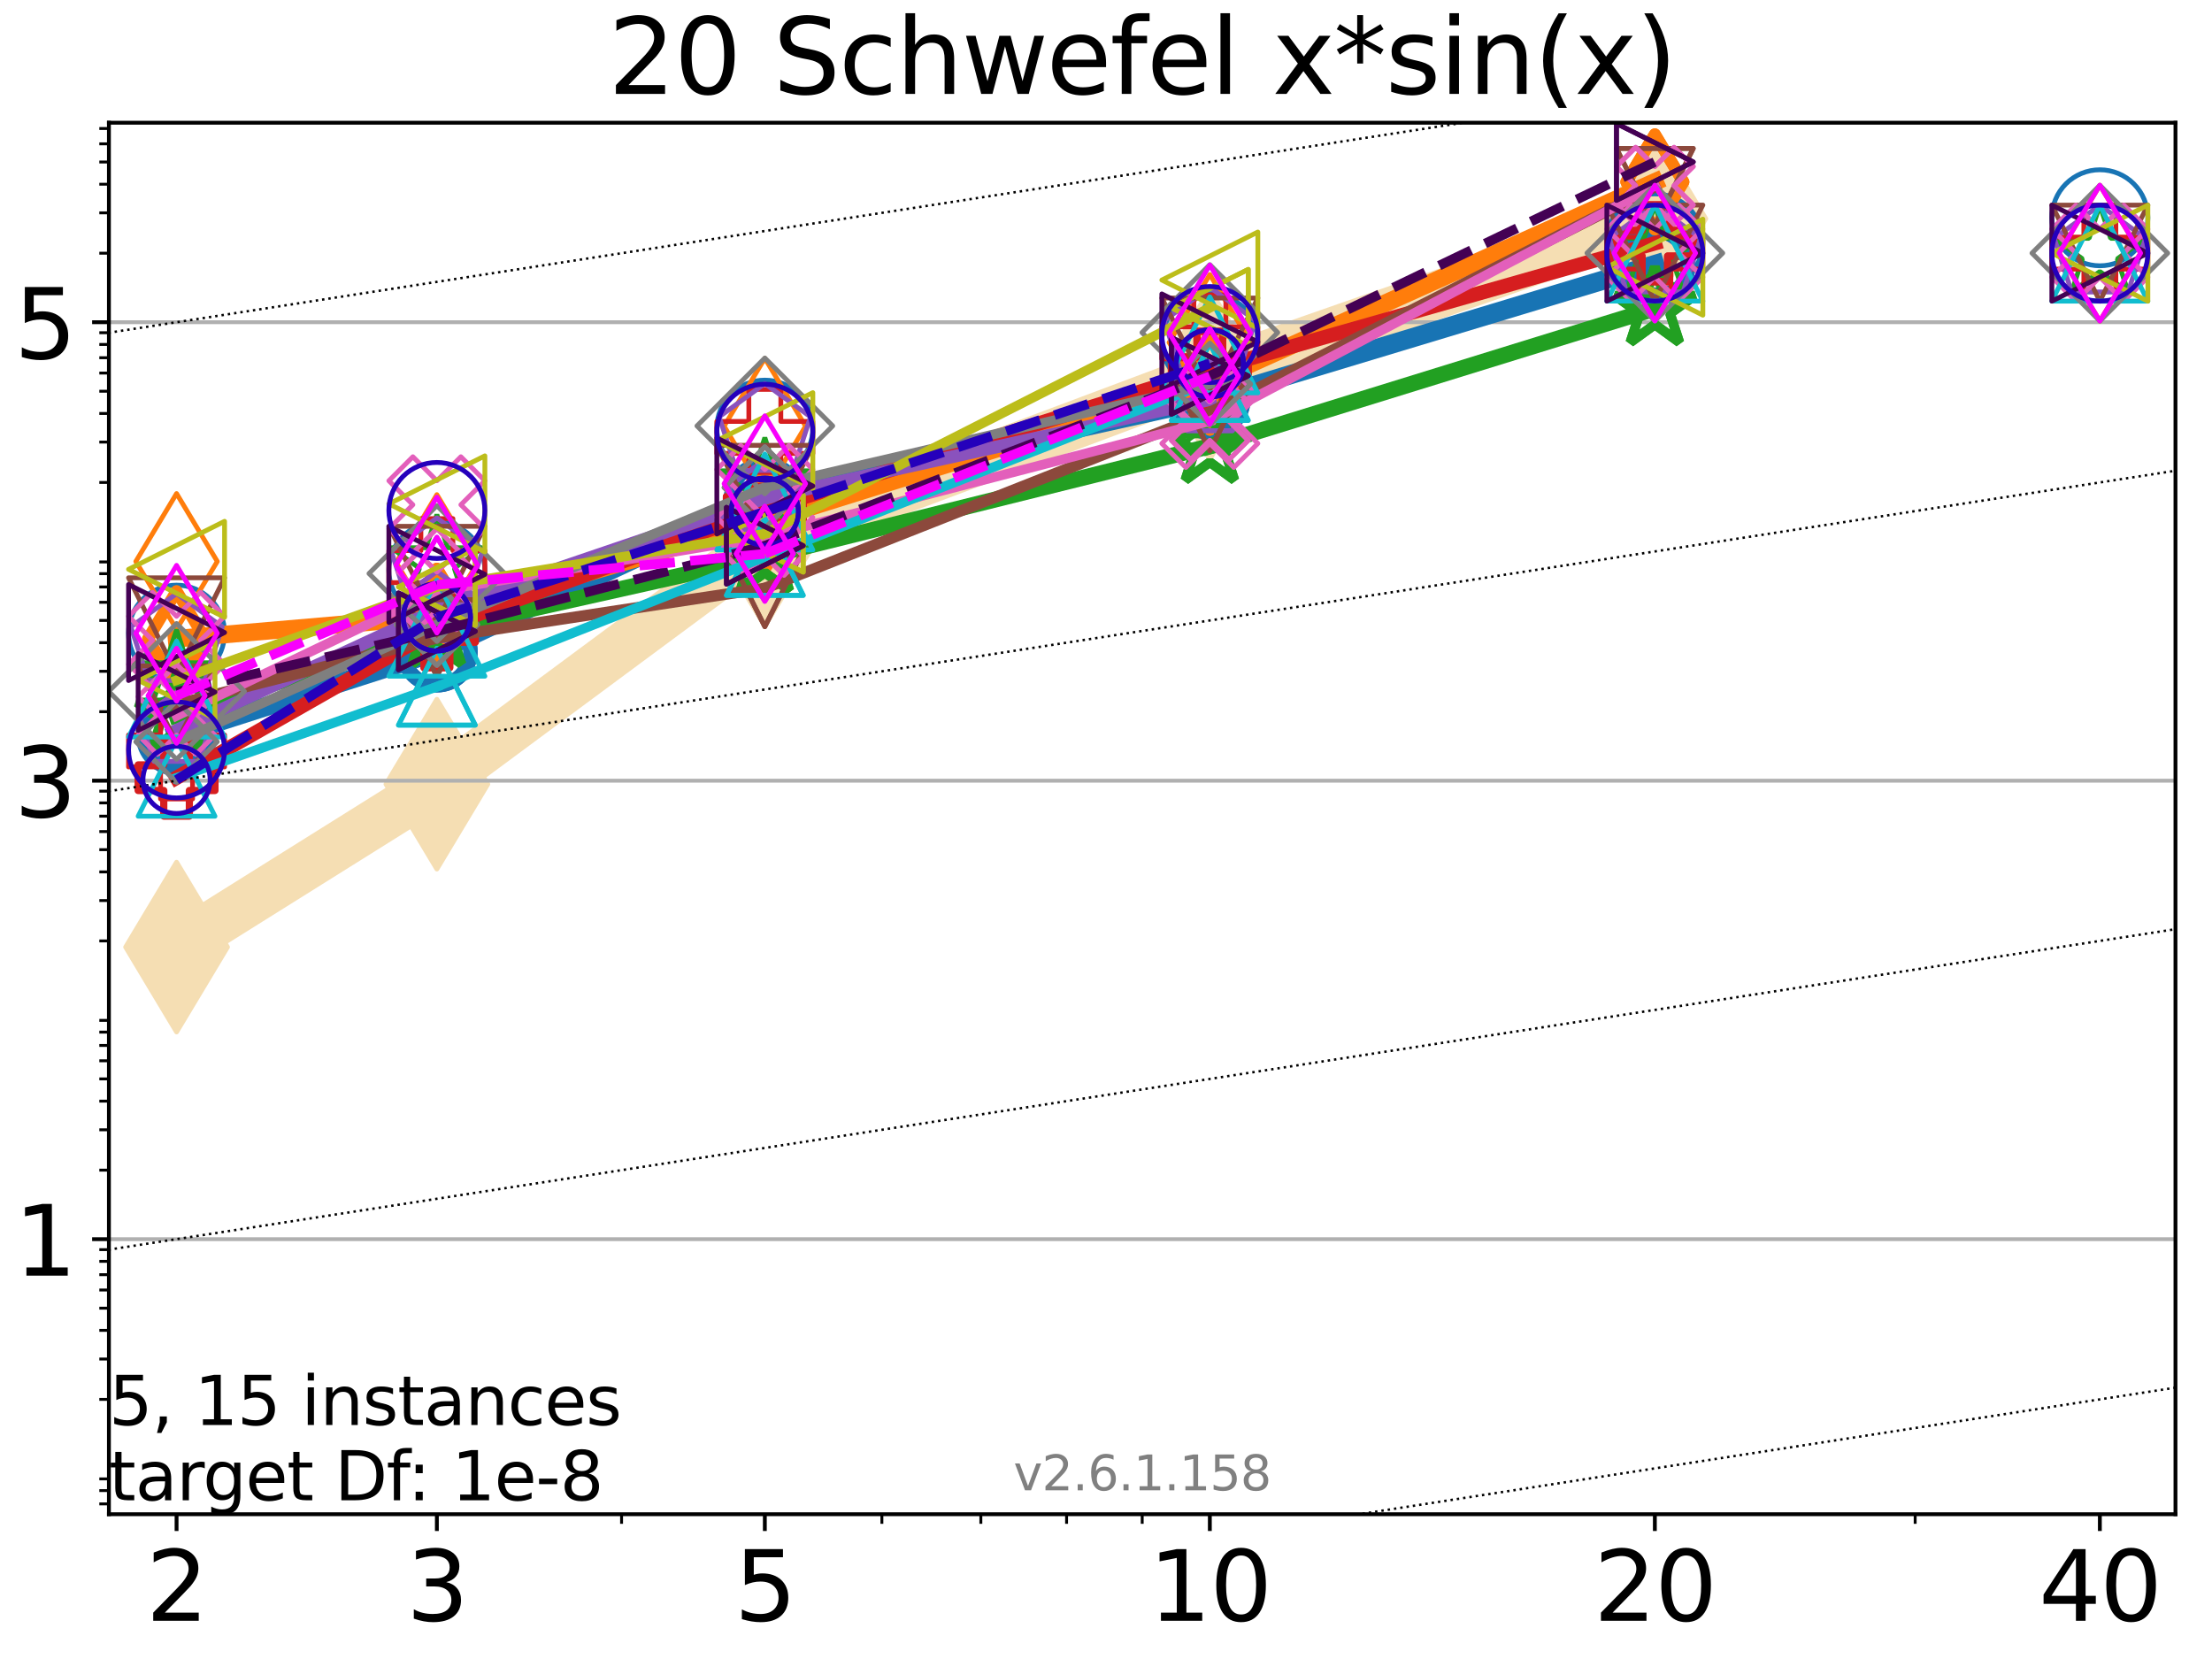<?xml version="1.0" encoding="utf-8" standalone="no"?>
<!DOCTYPE svg PUBLIC "-//W3C//DTD SVG 1.1//EN"
  "http://www.w3.org/Graphics/SVG/1.1/DTD/svg11.dtd">
<svg xmlns:xlink="http://www.w3.org/1999/xlink" width="460.8pt" height="345.6pt" viewBox="0 0 460.8 345.6" xmlns="http://www.w3.org/2000/svg" version="1.1">
 <defs>
  <style type="text/css">*{stroke-linejoin: round; stroke-linecap: butt}</style>
 </defs>
 <g id="figure_1">
  <g id="patch_1">
   <path d="M 0 345.6 
L 460.8 345.6 
L 460.8 0 
L 0 0 
z
" style="fill: #ffffff"/>
  </g>
  <g id="axes_1">
   <g id="patch_2">
    <path d="M 22.69 315.44 
L 453.192 315.44 
L 453.192 25.56 
L 22.69 25.56 
z
" style="fill: #ffffff"/>
   </g>
   <g id="line2d_1">
    <path d="M 36.781 197.292 
L 91.009 163.356 
L 159.329 112.749 
L 252.032 77.959 
L 344.736 45.554 
" clip-path="url(#pec4e83771a)" style="fill: none; stroke: #f5deb3; stroke-width: 10; stroke-linecap: square"/>
    <defs>
     <path id="m82c35cecca" d="M -0 17.678 
L 10.607 0 
L 0 -17.678 
L -10.607 -0 
z
" style="stroke: #f5deb3; stroke-linejoin: miter"/>
    </defs>
    <g clip-path="url(#pec4e83771a)">
     <use xlink:href="#m82c35cecca" x="36.781" y="197.292" style="fill: #f5deb3; stroke: #f5deb3; stroke-linejoin: miter"/>
     <use xlink:href="#m82c35cecca" x="91.009" y="163.356" style="fill: #f5deb3; stroke: #f5deb3; stroke-linejoin: miter"/>
     <use xlink:href="#m82c35cecca" x="159.329" y="112.749" style="fill: #f5deb3; stroke: #f5deb3; stroke-linejoin: miter"/>
     <use xlink:href="#m82c35cecca" x="252.032" y="77.959" style="fill: #f5deb3; stroke: #f5deb3; stroke-linejoin: miter"/>
     <use xlink:href="#m82c35cecca" x="344.736" y="45.554" style="fill: #f5deb3; stroke: #f5deb3; stroke-linejoin: miter"/>
    </g>
   </g>
   <g id="matplotlib.axis_1">
    <g id="xtick_1">
     <g id="line2d_2">
      <defs>
       <path id="mfdc4a91858" d="M 0 0 
L 0 3.5 
" style="stroke: #000000; stroke-width: 0.8"/>
      </defs>
      <g>
       <use xlink:href="#mfdc4a91858" x="36.781" y="315.44" style="stroke: #000000; stroke-width: 0.8"/>
      </g>
     </g>
     <g id="text_1">
      <!-- 2 -->
      <g transform="translate(30.419 337.637)scale(0.2 -0.2)">
       <defs>
        <path id="DejaVuSans-32" d="M 1228 531 
L 3431 531 
L 3431 0 
L 469 0 
L 469 531 
Q 828 903 1448 1529 
Q 2069 2156 2228 2338 
Q 2531 2678 2651 2914 
Q 2772 3150 2772 3378 
Q 2772 3750 2511 3984 
Q 2250 4219 1831 4219 
Q 1534 4219 1204 4116 
Q 875 4013 500 3803 
L 500 4441 
Q 881 4594 1212 4672 
Q 1544 4750 1819 4750 
Q 2544 4750 2975 4387 
Q 3406 4025 3406 3419 
Q 3406 3131 3298 2873 
Q 3191 2616 2906 2266 
Q 2828 2175 2409 1742 
Q 1991 1309 1228 531 
z
" transform="scale(0.016)"/>
       </defs>
       <use xlink:href="#DejaVuSans-32"/>
      </g>
     </g>
    </g>
    <g id="xtick_2">
     <g id="line2d_3">
      <g>
       <use xlink:href="#mfdc4a91858" x="91.009" y="315.44" style="stroke: #000000; stroke-width: 0.8"/>
      </g>
     </g>
     <g id="text_2">
      <!-- 3 -->
      <g transform="translate(84.647 337.637)scale(0.2 -0.2)">
       <defs>
        <path id="DejaVuSans-33" d="M 2597 2516 
Q 3050 2419 3304 2112 
Q 3559 1806 3559 1356 
Q 3559 666 3084 287 
Q 2609 -91 1734 -91 
Q 1441 -91 1130 -33 
Q 819 25 488 141 
L 488 750 
Q 750 597 1062 519 
Q 1375 441 1716 441 
Q 2309 441 2620 675 
Q 2931 909 2931 1356 
Q 2931 1769 2642 2001 
Q 2353 2234 1838 2234 
L 1294 2234 
L 1294 2753 
L 1863 2753 
Q 2328 2753 2575 2939 
Q 2822 3125 2822 3475 
Q 2822 3834 2567 4026 
Q 2313 4219 1838 4219 
Q 1578 4219 1281 4162 
Q 984 4106 628 3988 
L 628 4550 
Q 988 4650 1302 4700 
Q 1616 4750 1894 4750 
Q 2613 4750 3031 4423 
Q 3450 4097 3450 3541 
Q 3450 3153 3228 2886 
Q 3006 2619 2597 2516 
z
" transform="scale(0.016)"/>
       </defs>
       <use xlink:href="#DejaVuSans-33"/>
      </g>
     </g>
    </g>
    <g id="xtick_3">
     <g id="line2d_4">
      <g>
       <use xlink:href="#mfdc4a91858" x="159.329" y="315.44" style="stroke: #000000; stroke-width: 0.8"/>
      </g>
     </g>
     <g id="text_3">
      <!-- 5 -->
      <g transform="translate(152.966 337.637)scale(0.2 -0.2)">
       <defs>
        <path id="DejaVuSans-35" d="M 691 4666 
L 3169 4666 
L 3169 4134 
L 1269 4134 
L 1269 2991 
Q 1406 3038 1543 3061 
Q 1681 3084 1819 3084 
Q 2600 3084 3056 2656 
Q 3513 2228 3513 1497 
Q 3513 744 3044 326 
Q 2575 -91 1722 -91 
Q 1428 -91 1123 -41 
Q 819 9 494 109 
L 494 744 
Q 775 591 1075 516 
Q 1375 441 1709 441 
Q 2250 441 2565 725 
Q 2881 1009 2881 1497 
Q 2881 1984 2565 2268 
Q 2250 2553 1709 2553 
Q 1456 2553 1204 2497 
Q 953 2441 691 2322 
L 691 4666 
z
" transform="scale(0.016)"/>
       </defs>
       <use xlink:href="#DejaVuSans-35"/>
      </g>
     </g>
    </g>
    <g id="xtick_4">
     <g id="line2d_5">
      <g>
       <use xlink:href="#mfdc4a91858" x="252.032" y="315.44" style="stroke: #000000; stroke-width: 0.8"/>
      </g>
     </g>
     <g id="text_4">
      <!-- 10 -->
      <g transform="translate(239.307 337.637)scale(0.2 -0.2)">
       <defs>
        <path id="DejaVuSans-31" d="M 794 531 
L 1825 531 
L 1825 4091 
L 703 3866 
L 703 4441 
L 1819 4666 
L 2450 4666 
L 2450 531 
L 3481 531 
L 3481 0 
L 794 0 
L 794 531 
z
" transform="scale(0.016)"/>
        <path id="DejaVuSans-30" d="M 2034 4250 
Q 1547 4250 1301 3770 
Q 1056 3291 1056 2328 
Q 1056 1369 1301 889 
Q 1547 409 2034 409 
Q 2525 409 2770 889 
Q 3016 1369 3016 2328 
Q 3016 3291 2770 3770 
Q 2525 4250 2034 4250 
z
M 2034 4750 
Q 2819 4750 3233 4129 
Q 3647 3509 3647 2328 
Q 3647 1150 3233 529 
Q 2819 -91 2034 -91 
Q 1250 -91 836 529 
Q 422 1150 422 2328 
Q 422 3509 836 4129 
Q 1250 4750 2034 4750 
z
" transform="scale(0.016)"/>
       </defs>
       <use xlink:href="#DejaVuSans-31"/>
       <use xlink:href="#DejaVuSans-30" x="63.623"/>
      </g>
     </g>
    </g>
    <g id="xtick_5">
     <g id="line2d_6">
      <g>
       <use xlink:href="#mfdc4a91858" x="344.736" y="315.44" style="stroke: #000000; stroke-width: 0.8"/>
      </g>
     </g>
     <g id="text_5">
      <!-- 20 -->
      <g transform="translate(332.011 337.637)scale(0.2 -0.2)">
       <use xlink:href="#DejaVuSans-32"/>
       <use xlink:href="#DejaVuSans-30" x="63.623"/>
      </g>
     </g>
    </g>
    <g id="xtick_6">
     <g id="line2d_7">
      <g>
       <use xlink:href="#mfdc4a91858" x="437.439" y="315.44" style="stroke: #000000; stroke-width: 0.8"/>
      </g>
     </g>
     <g id="text_6">
      <!-- 40 -->
      <g transform="translate(424.714 337.637)scale(0.2 -0.2)">
       <defs>
        <path id="DejaVuSans-34" d="M 2419 4116 
L 825 1625 
L 2419 1625 
L 2419 4116 
z
M 2253 4666 
L 3047 4666 
L 3047 1625 
L 3713 1625 
L 3713 1100 
L 3047 1100 
L 3047 0 
L 2419 0 
L 2419 1100 
L 313 1100 
L 313 1709 
L 2253 4666 
z
" transform="scale(0.016)"/>
       </defs>
       <use xlink:href="#DejaVuSans-34"/>
       <use xlink:href="#DejaVuSans-30" x="63.623"/>
      </g>
     </g>
    </g>
    <g id="xtick_7">
     <g id="line2d_8">
      <defs>
       <path id="m2bbc1958ec" d="M 0 0 
L 0 2 
" style="stroke: #000000; stroke-width: 0.6"/>
      </defs>
      <g>
       <use xlink:href="#m2bbc1958ec" x="129.485" y="315.44" style="stroke: #000000; stroke-width: 0.6"/>
      </g>
     </g>
    </g>
    <g id="xtick_8">
     <g id="line2d_9">
      <g>
       <use xlink:href="#m2bbc1958ec" x="183.713" y="315.44" style="stroke: #000000; stroke-width: 0.6"/>
      </g>
     </g>
    </g>
    <g id="xtick_9">
     <g id="line2d_10">
      <g>
       <use xlink:href="#m2bbc1958ec" x="204.329" y="315.44" style="stroke: #000000; stroke-width: 0.6"/>
      </g>
     </g>
    </g>
    <g id="xtick_10">
     <g id="line2d_11">
      <g>
       <use xlink:href="#m2bbc1958ec" x="222.188" y="315.44" style="stroke: #000000; stroke-width: 0.6"/>
      </g>
     </g>
    </g>
    <g id="xtick_11">
     <g id="line2d_12">
      <g>
       <use xlink:href="#m2bbc1958ec" x="237.941" y="315.44" style="stroke: #000000; stroke-width: 0.6"/>
      </g>
     </g>
    </g>
    <g id="xtick_12">
     <g id="line2d_13">
      <g>
       <use xlink:href="#m2bbc1958ec" x="398.964" y="315.44" style="stroke: #000000; stroke-width: 0.6"/>
      </g>
     </g>
    </g>
   </g>
   <g id="matplotlib.axis_2">
    <g id="ytick_1">
     <g id="line2d_14">
      <path d="M 22.69 258.137 
L 453.192 258.137 
" clip-path="url(#pec4e83771a)" style="fill: none; stroke: #b0b0b0; stroke-width: 0.8; stroke-linecap: square"/>
     </g>
     <g id="line2d_15">
      <defs>
       <path id="ma04d09b79a" d="M 0 0 
L -3.5 0 
" style="stroke: #000000; stroke-width: 0.8"/>
      </defs>
      <g>
       <use xlink:href="#ma04d09b79a" x="22.69" y="258.137" style="stroke: #000000; stroke-width: 0.8"/>
      </g>
     </g>
     <g id="text_7">
      <!-- 1 -->
      <g transform="translate(2.965 265.735)scale(0.2 -0.2)">
       <use xlink:href="#DejaVuSans-31"/>
      </g>
     </g>
    </g>
    <g id="ytick_2">
     <g id="line2d_16">
      <path d="M 22.69 162.631 
L 453.192 162.631 
" clip-path="url(#pec4e83771a)" style="fill: none; stroke: #b0b0b0; stroke-width: 0.8; stroke-linecap: square"/>
     </g>
     <g id="line2d_17">
      <g>
       <use xlink:href="#ma04d09b79a" x="22.69" y="162.631" style="stroke: #000000; stroke-width: 0.8"/>
      </g>
     </g>
     <g id="text_8">
      <!-- 3 -->
      <g transform="translate(2.965 170.229)scale(0.2 -0.2)">
       <use xlink:href="#DejaVuSans-33"/>
      </g>
     </g>
    </g>
    <g id="ytick_3">
     <g id="line2d_18">
      <path d="M 22.69 67.125 
L 453.192 67.125 
" clip-path="url(#pec4e83771a)" style="fill: none; stroke: #b0b0b0; stroke-width: 0.8; stroke-linecap: square"/>
     </g>
     <g id="line2d_19">
      <g>
       <use xlink:href="#ma04d09b79a" x="22.69" y="67.125" style="stroke: #000000; stroke-width: 0.8"/>
      </g>
     </g>
     <g id="text_9">
      <!-- 5 -->
      <g transform="translate(2.965 74.724)scale(0.2 -0.2)">
       <use xlink:href="#DejaVuSans-35"/>
      </g>
     </g>
    </g>
    <g id="ytick_4">
     <g id="line2d_20">
      <defs>
       <path id="m6d3f3aa462" d="M 0 0 
L -2 0 
" style="stroke: #000000; stroke-width: 0.6"/>
      </defs>
      <g>
       <use xlink:href="#m6d3f3aa462" x="22.69" y="313.286" style="stroke: #000000; stroke-width: 0.6"/>
      </g>
     </g>
    </g>
    <g id="ytick_5">
     <g id="line2d_21">
      <g>
       <use xlink:href="#m6d3f3aa462" x="22.69" y="310.517" style="stroke: #000000; stroke-width: 0.6"/>
      </g>
     </g>
    </g>
    <g id="ytick_6">
     <g id="line2d_22">
      <g>
       <use xlink:href="#m6d3f3aa462" x="22.69" y="308.074" style="stroke: #000000; stroke-width: 0.6"/>
      </g>
     </g>
    </g>
    <g id="ytick_7">
     <g id="line2d_23">
      <g>
       <use xlink:href="#m6d3f3aa462" x="22.69" y="291.514" style="stroke: #000000; stroke-width: 0.6"/>
      </g>
     </g>
    </g>
    <g id="ytick_8">
     <g id="line2d_24">
      <g>
       <use xlink:href="#m6d3f3aa462" x="22.69" y="283.106" style="stroke: #000000; stroke-width: 0.6"/>
      </g>
     </g>
    </g>
    <g id="ytick_9">
     <g id="line2d_25">
      <g>
       <use xlink:href="#m6d3f3aa462" x="22.69" y="277.139" style="stroke: #000000; stroke-width: 0.6"/>
      </g>
     </g>
    </g>
    <g id="ytick_10">
     <g id="line2d_26">
      <g>
       <use xlink:href="#m6d3f3aa462" x="22.69" y="272.512" style="stroke: #000000; stroke-width: 0.6"/>
      </g>
     </g>
    </g>
    <g id="ytick_11">
     <g id="line2d_27">
      <g>
       <use xlink:href="#m6d3f3aa462" x="22.69" y="268.731" style="stroke: #000000; stroke-width: 0.6"/>
      </g>
     </g>
    </g>
    <g id="ytick_12">
     <g id="line2d_28">
      <g>
       <use xlink:href="#m6d3f3aa462" x="22.69" y="265.534" style="stroke: #000000; stroke-width: 0.6"/>
      </g>
     </g>
    </g>
    <g id="ytick_13">
     <g id="line2d_29">
      <g>
       <use xlink:href="#m6d3f3aa462" x="22.69" y="262.764" style="stroke: #000000; stroke-width: 0.6"/>
      </g>
     </g>
    </g>
    <g id="ytick_14">
     <g id="line2d_30">
      <g>
       <use xlink:href="#m6d3f3aa462" x="22.69" y="260.322" style="stroke: #000000; stroke-width: 0.6"/>
      </g>
     </g>
    </g>
    <g id="ytick_15">
     <g id="line2d_31">
      <g>
       <use xlink:href="#m6d3f3aa462" x="22.69" y="243.762" style="stroke: #000000; stroke-width: 0.6"/>
      </g>
     </g>
    </g>
    <g id="ytick_16">
     <g id="line2d_32">
      <g>
       <use xlink:href="#m6d3f3aa462" x="22.69" y="235.353" style="stroke: #000000; stroke-width: 0.6"/>
      </g>
     </g>
    </g>
    <g id="ytick_17">
     <g id="line2d_33">
      <g>
       <use xlink:href="#m6d3f3aa462" x="22.69" y="229.387" style="stroke: #000000; stroke-width: 0.6"/>
      </g>
     </g>
    </g>
    <g id="ytick_18">
     <g id="line2d_34">
      <g>
       <use xlink:href="#m6d3f3aa462" x="22.69" y="224.759" style="stroke: #000000; stroke-width: 0.6"/>
      </g>
     </g>
    </g>
    <g id="ytick_19">
     <g id="line2d_35">
      <g>
       <use xlink:href="#m6d3f3aa462" x="22.69" y="220.978" style="stroke: #000000; stroke-width: 0.6"/>
      </g>
     </g>
    </g>
    <g id="ytick_20">
     <g id="line2d_36">
      <g>
       <use xlink:href="#m6d3f3aa462" x="22.69" y="217.781" style="stroke: #000000; stroke-width: 0.6"/>
      </g>
     </g>
    </g>
    <g id="ytick_21">
     <g id="line2d_37">
      <g>
       <use xlink:href="#m6d3f3aa462" x="22.69" y="215.012" style="stroke: #000000; stroke-width: 0.6"/>
      </g>
     </g>
    </g>
    <g id="ytick_22">
     <g id="line2d_38">
      <g>
       <use xlink:href="#m6d3f3aa462" x="22.69" y="212.569" style="stroke: #000000; stroke-width: 0.6"/>
      </g>
     </g>
    </g>
    <g id="ytick_23">
     <g id="line2d_39">
      <g>
       <use xlink:href="#m6d3f3aa462" x="22.69" y="196.009" style="stroke: #000000; stroke-width: 0.6"/>
      </g>
     </g>
    </g>
    <g id="ytick_24">
     <g id="line2d_40">
      <g>
       <use xlink:href="#m6d3f3aa462" x="22.69" y="187.6" style="stroke: #000000; stroke-width: 0.6"/>
      </g>
     </g>
    </g>
    <g id="ytick_25">
     <g id="line2d_41">
      <g>
       <use xlink:href="#m6d3f3aa462" x="22.69" y="181.634" style="stroke: #000000; stroke-width: 0.6"/>
      </g>
     </g>
    </g>
    <g id="ytick_26">
     <g id="line2d_42">
      <g>
       <use xlink:href="#m6d3f3aa462" x="22.69" y="177.006" style="stroke: #000000; stroke-width: 0.6"/>
      </g>
     </g>
    </g>
    <g id="ytick_27">
     <g id="line2d_43">
      <g>
       <use xlink:href="#m6d3f3aa462" x="22.69" y="173.225" style="stroke: #000000; stroke-width: 0.6"/>
      </g>
     </g>
    </g>
    <g id="ytick_28">
     <g id="line2d_44">
      <g>
       <use xlink:href="#m6d3f3aa462" x="22.69" y="170.028" style="stroke: #000000; stroke-width: 0.6"/>
      </g>
     </g>
    </g>
    <g id="ytick_29">
     <g id="line2d_45">
      <g>
       <use xlink:href="#m6d3f3aa462" x="22.69" y="167.259" style="stroke: #000000; stroke-width: 0.6"/>
      </g>
     </g>
    </g>
    <g id="ytick_30">
     <g id="line2d_46">
      <g>
       <use xlink:href="#m6d3f3aa462" x="22.69" y="164.816" style="stroke: #000000; stroke-width: 0.6"/>
      </g>
     </g>
    </g>
    <g id="ytick_31">
     <g id="line2d_47">
      <g>
       <use xlink:href="#m6d3f3aa462" x="22.69" y="148.256" style="stroke: #000000; stroke-width: 0.6"/>
      </g>
     </g>
    </g>
    <g id="ytick_32">
     <g id="line2d_48">
      <g>
       <use xlink:href="#m6d3f3aa462" x="22.69" y="139.847" style="stroke: #000000; stroke-width: 0.6"/>
      </g>
     </g>
    </g>
    <g id="ytick_33">
     <g id="line2d_49">
      <g>
       <use xlink:href="#m6d3f3aa462" x="22.69" y="133.881" style="stroke: #000000; stroke-width: 0.6"/>
      </g>
     </g>
    </g>
    <g id="ytick_34">
     <g id="line2d_50">
      <g>
       <use xlink:href="#m6d3f3aa462" x="22.69" y="129.253" style="stroke: #000000; stroke-width: 0.6"/>
      </g>
     </g>
    </g>
    <g id="ytick_35">
     <g id="line2d_51">
      <g>
       <use xlink:href="#m6d3f3aa462" x="22.69" y="125.472" style="stroke: #000000; stroke-width: 0.6"/>
      </g>
     </g>
    </g>
    <g id="ytick_36">
     <g id="line2d_52">
      <g>
       <use xlink:href="#m6d3f3aa462" x="22.69" y="122.275" style="stroke: #000000; stroke-width: 0.6"/>
      </g>
     </g>
    </g>
    <g id="ytick_37">
     <g id="line2d_53">
      <g>
       <use xlink:href="#m6d3f3aa462" x="22.69" y="119.506" style="stroke: #000000; stroke-width: 0.6"/>
      </g>
     </g>
    </g>
    <g id="ytick_38">
     <g id="line2d_54">
      <g>
       <use xlink:href="#m6d3f3aa462" x="22.69" y="117.063" style="stroke: #000000; stroke-width: 0.6"/>
      </g>
     </g>
    </g>
    <g id="ytick_39">
     <g id="line2d_55">
      <g>
       <use xlink:href="#m6d3f3aa462" x="22.69" y="100.503" style="stroke: #000000; stroke-width: 0.6"/>
      </g>
     </g>
    </g>
    <g id="ytick_40">
     <g id="line2d_56">
      <g>
       <use xlink:href="#m6d3f3aa462" x="22.69" y="92.094" style="stroke: #000000; stroke-width: 0.6"/>
      </g>
     </g>
    </g>
    <g id="ytick_41">
     <g id="line2d_57">
      <g>
       <use xlink:href="#m6d3f3aa462" x="22.69" y="86.128" style="stroke: #000000; stroke-width: 0.6"/>
      </g>
     </g>
    </g>
    <g id="ytick_42">
     <g id="line2d_58">
      <g>
       <use xlink:href="#m6d3f3aa462" x="22.69" y="81.5" style="stroke: #000000; stroke-width: 0.6"/>
      </g>
     </g>
    </g>
    <g id="ytick_43">
     <g id="line2d_59">
      <g>
       <use xlink:href="#m6d3f3aa462" x="22.69" y="77.719" style="stroke: #000000; stroke-width: 0.6"/>
      </g>
     </g>
    </g>
    <g id="ytick_44">
     <g id="line2d_60">
      <g>
       <use xlink:href="#m6d3f3aa462" x="22.69" y="74.522" style="stroke: #000000; stroke-width: 0.6"/>
      </g>
     </g>
    </g>
    <g id="ytick_45">
     <g id="line2d_61">
      <g>
       <use xlink:href="#m6d3f3aa462" x="22.69" y="71.753" style="stroke: #000000; stroke-width: 0.6"/>
      </g>
     </g>
    </g>
    <g id="ytick_46">
     <g id="line2d_62">
      <g>
       <use xlink:href="#m6d3f3aa462" x="22.69" y="69.31" style="stroke: #000000; stroke-width: 0.6"/>
      </g>
     </g>
    </g>
    <g id="ytick_47">
     <g id="line2d_63">
      <g>
       <use xlink:href="#m6d3f3aa462" x="22.69" y="52.75" style="stroke: #000000; stroke-width: 0.6"/>
      </g>
     </g>
    </g>
    <g id="ytick_48">
     <g id="line2d_64">
      <g>
       <use xlink:href="#m6d3f3aa462" x="22.69" y="44.342" style="stroke: #000000; stroke-width: 0.6"/>
      </g>
     </g>
    </g>
    <g id="ytick_49">
     <g id="line2d_65">
      <g>
       <use xlink:href="#m6d3f3aa462" x="22.69" y="38.375" style="stroke: #000000; stroke-width: 0.6"/>
      </g>
     </g>
    </g>
    <g id="ytick_50">
     <g id="line2d_66">
      <g>
       <use xlink:href="#m6d3f3aa462" x="22.69" y="33.748" style="stroke: #000000; stroke-width: 0.6"/>
      </g>
     </g>
    </g>
    <g id="ytick_51">
     <g id="line2d_67">
      <g>
       <use xlink:href="#m6d3f3aa462" x="22.69" y="29.966" style="stroke: #000000; stroke-width: 0.6"/>
      </g>
     </g>
    </g>
    <g id="ytick_52">
     <g id="line2d_68">
      <g>
       <use xlink:href="#m6d3f3aa462" x="22.69" y="26.77" style="stroke: #000000; stroke-width: 0.6"/>
      </g>
     </g>
    </g>
   </g>
   <g id="line2d_69">
    <path d="M 36.781 153.142 
L 91.009 135.757 
" clip-path="url(#pec4e83771a)" style="fill: none; stroke: #1874b4; stroke-width: 4; stroke-linecap: square"/>
    <defs>
     <path id="m3e41feb455" d="M 0 7 
C 1.856 7 3.637 6.262 4.95 4.95 
C 6.262 3.637 7 1.856 7 0 
C 7 -1.856 6.262 -3.637 4.95 -4.95 
C 3.637 -6.262 1.856 -7 0 -7 
C -1.856 -7 -3.637 -6.262 -4.95 -4.95 
C -6.262 -3.637 -7 -1.856 -7 0 
C -7 1.856 -6.262 3.637 -4.95 4.95 
C -3.637 6.262 -1.856 7 0 7 
z
" style="stroke: #1874b4; stroke-width: 3"/>
    </defs>
    <g clip-path="url(#pec4e83771a)">
     <use xlink:href="#m3e41feb455" x="36.781" y="153.142" style="fill-opacity: 0; stroke: #1874b4; stroke-width: 3"/>
     <use xlink:href="#m3e41feb455" x="91.009" y="135.757" style="fill-opacity: 0; stroke: #1874b4; stroke-width: 3"/>
    </g>
   </g>
   <g id="line2d_70">
    <path d="M 91.009 135.757 
L 159.329 103.663 
" clip-path="url(#pec4e83771a)" style="fill: none; stroke: #1874b4; stroke-width: 4; stroke-linecap: square"/>
    <g clip-path="url(#pec4e83771a)">
     <use xlink:href="#m3e41feb455" x="91.009" y="135.757" style="fill-opacity: 0; stroke: #1874b4; stroke-width: 3"/>
     <use xlink:href="#m3e41feb455" x="159.329" y="103.663" style="fill-opacity: 0; stroke: #1874b4; stroke-width: 3"/>
    </g>
   </g>
   <g id="line2d_71">
    <path d="M 159.329 103.663 
L 252.032 83.106 
" clip-path="url(#pec4e83771a)" style="fill: none; stroke: #1874b4; stroke-width: 4; stroke-linecap: square"/>
    <g clip-path="url(#pec4e83771a)">
     <use xlink:href="#m3e41feb455" x="159.329" y="103.663" style="fill-opacity: 0; stroke: #1874b4; stroke-width: 3"/>
     <use xlink:href="#m3e41feb455" x="252.032" y="83.106" style="fill-opacity: 0; stroke: #1874b4; stroke-width: 3"/>
    </g>
   </g>
   <g id="line2d_72">
    <path d="M 252.032 83.106 
L 344.736 55.113 
" clip-path="url(#pec4e83771a)" style="fill: none; stroke: #1874b4; stroke-width: 4; stroke-linecap: square"/>
    <g clip-path="url(#pec4e83771a)">
     <use xlink:href="#m3e41feb455" x="252.032" y="83.106" style="fill-opacity: 0; stroke: #1874b4; stroke-width: 3"/>
     <use xlink:href="#m3e41feb455" x="344.736" y="55.113" style="fill-opacity: 0; stroke: #1874b4; stroke-width: 3"/>
    </g>
   </g>
   <g id="line2d_73">
    <path d="M 344.736 55.113 
" clip-path="url(#pec4e83771a)" style="fill: none; stroke: #1874b4; stroke-width: 4; stroke-linecap: square"/>
    <g clip-path="url(#pec4e83771a)">
     <use xlink:href="#m3e41feb455" x="344.736" y="55.113" style="fill-opacity: 0; stroke: #1874b4; stroke-width: 3"/>
    </g>
   </g>
   <g id="line2d_74"/>
   <g id="line2d_75">
    <defs>
     <path id="m522a2d6f25" d="M 0 10 
C 2.652 10 5.196 8.946 7.071 7.071 
C 8.946 5.196 10 2.652 10 0 
C 10 -2.652 8.946 -5.196 7.071 -7.071 
C 5.196 -8.946 2.652 -10 0 -10 
C -2.652 -10 -5.196 -8.946 -7.071 -7.071 
C -8.946 -5.196 -10 -2.652 -10 0 
C -10 2.652 -8.946 5.196 -7.071 7.071 
C -5.196 8.946 -2.652 10 0 10 
z
" style="stroke: #1874b4"/>
    </defs>
    <g clip-path="url(#pec4e83771a)">
     <use xlink:href="#m522a2d6f25" x="36.781" y="131.895" style="fill-opacity: 0; stroke: #1874b4"/>
     <use xlink:href="#m522a2d6f25" x="91.009" y="118.776" style="fill-opacity: 0; stroke: #1874b4"/>
     <use xlink:href="#m522a2d6f25" x="159.329" y="89.19" style="fill-opacity: 0; stroke: #1874b4"/>
     <use xlink:href="#m522a2d6f25" x="252.032" y="71.172" style="fill-opacity: 0; stroke: #1874b4"/>
     <use xlink:href="#m522a2d6f25" x="344.736" y="50.388" style="fill-opacity: 0; stroke: #1874b4"/>
     <use xlink:href="#m522a2d6f25" x="437.439" y="45.368" style="fill-opacity: 0; stroke: #1874b4"/>
    </g>
   </g>
   <g id="line2d_76">
    <path d="M 36.781 133.045 
L 91.009 128.379 
" clip-path="url(#pec4e83771a)" style="fill: none; stroke: #ff7d0b; stroke-width: 3.667; stroke-linecap: square"/>
    <defs>
     <path id="m2ae061c9eb" d="M -0 9.899 
L 5.94 0 
L 0 -9.899 
L -5.94 -0 
z
" style="stroke: #ff7d0b; stroke-width: 2.5; stroke-linejoin: miter"/>
    </defs>
    <g clip-path="url(#pec4e83771a)">
     <use xlink:href="#m2ae061c9eb" x="36.781" y="133.045" style="fill-opacity: 0; stroke: #ff7d0b; stroke-width: 2.5; stroke-linejoin: miter"/>
     <use xlink:href="#m2ae061c9eb" x="91.009" y="128.379" style="fill-opacity: 0; stroke: #ff7d0b; stroke-width: 2.5; stroke-linejoin: miter"/>
    </g>
   </g>
   <g id="line2d_77">
    <path d="M 91.009 128.379 
L 159.329 108.582 
" clip-path="url(#pec4e83771a)" style="fill: none; stroke: #ff7d0b; stroke-width: 3.667; stroke-linecap: square"/>
    <g clip-path="url(#pec4e83771a)">
     <use xlink:href="#m2ae061c9eb" x="91.009" y="128.379" style="fill-opacity: 0; stroke: #ff7d0b; stroke-width: 2.5; stroke-linejoin: miter"/>
     <use xlink:href="#m2ae061c9eb" x="159.329" y="108.582" style="fill-opacity: 0; stroke: #ff7d0b; stroke-width: 2.5; stroke-linejoin: miter"/>
    </g>
   </g>
   <g id="line2d_78">
    <path d="M 159.329 108.582 
L 252.032 79.611 
" clip-path="url(#pec4e83771a)" style="fill: none; stroke: #ff7d0b; stroke-width: 3.667; stroke-linecap: square"/>
    <g clip-path="url(#pec4e83771a)">
     <use xlink:href="#m2ae061c9eb" x="159.329" y="108.582" style="fill-opacity: 0; stroke: #ff7d0b; stroke-width: 2.5; stroke-linejoin: miter"/>
     <use xlink:href="#m2ae061c9eb" x="252.032" y="79.611" style="fill-opacity: 0; stroke: #ff7d0b; stroke-width: 2.5; stroke-linejoin: miter"/>
    </g>
   </g>
   <g id="line2d_79">
    <path d="M 252.032 79.611 
L 344.736 37.897 
" clip-path="url(#pec4e83771a)" style="fill: none; stroke: #ff7d0b; stroke-width: 3.667; stroke-linecap: square"/>
    <g clip-path="url(#pec4e83771a)">
     <use xlink:href="#m2ae061c9eb" x="252.032" y="79.611" style="fill-opacity: 0; stroke: #ff7d0b; stroke-width: 2.5; stroke-linejoin: miter"/>
     <use xlink:href="#m2ae061c9eb" x="344.736" y="37.897" style="fill-opacity: 0; stroke: #ff7d0b; stroke-width: 2.5; stroke-linejoin: miter"/>
    </g>
   </g>
   <g id="line2d_80">
    <path d="M 344.736 37.897 
" clip-path="url(#pec4e83771a)" style="fill: none; stroke: #ff7d0b; stroke-width: 3.667; stroke-linecap: square"/>
    <g clip-path="url(#pec4e83771a)">
     <use xlink:href="#m2ae061c9eb" x="344.736" y="37.897" style="fill-opacity: 0; stroke: #ff7d0b; stroke-width: 2.5; stroke-linejoin: miter"/>
    </g>
   </g>
   <g id="line2d_81"/>
   <g id="line2d_82">
    <defs>
     <path id="mb3fa7f923f" d="M -0 14.142 
L 8.485 0 
L -0 -14.142 
L -8.485 -0 
z
" style="stroke: #ff7d0b; stroke-linejoin: miter"/>
    </defs>
    <g clip-path="url(#pec4e83771a)">
     <use xlink:href="#mb3fa7f923f" x="36.781" y="116.96" style="fill-opacity: 0; stroke: #ff7d0b; stroke-linejoin: miter"/>
     <use xlink:href="#mb3fa7f923f" x="91.009" y="117.187" style="fill-opacity: 0; stroke: #ff7d0b; stroke-linejoin: miter"/>
     <use xlink:href="#mb3fa7f923f" x="159.329" y="88.783" style="fill-opacity: 0; stroke: #ff7d0b; stroke-linejoin: miter"/>
     <use xlink:href="#mb3fa7f923f" x="252.032" y="71.341" style="fill-opacity: 0; stroke: #ff7d0b; stroke-linejoin: miter"/>
     <use xlink:href="#mb3fa7f923f" x="344.736" y="52.722" style="fill-opacity: 0; stroke: #ff7d0b; stroke-linejoin: miter"/>
     <use xlink:href="#mb3fa7f923f" x="437.439" y="52.741" style="fill-opacity: 0; stroke: #ff7d0b; stroke-linejoin: miter"/>
    </g>
   </g>
   <g id="line2d_83">
    <path d="M 36.781 149.014 
L 91.009 131.264 
" clip-path="url(#pec4e83771a)" style="fill: none; stroke: #22a022; stroke-width: 3.333; stroke-linecap: square"/>
    <defs>
     <path id="m4b205ce905" d="M 0 -8.7 
L -1.953 -2.688 
L -8.274 -2.688 
L -3.16 1.027 
L -5.114 7.038 
L -0 3.323 
L 5.114 7.038 
L 3.16 1.027 
L 8.274 -2.688 
L 1.953 -2.688 
z
" style="stroke: #22a022; stroke-width: 2; stroke-linejoin: bevel"/>
    </defs>
    <g clip-path="url(#pec4e83771a)">
     <use xlink:href="#m4b205ce905" x="36.781" y="149.014" style="fill-opacity: 0; stroke: #22a022; stroke-width: 2; stroke-linejoin: bevel"/>
     <use xlink:href="#m4b205ce905" x="91.009" y="131.264" style="fill-opacity: 0; stroke: #22a022; stroke-width: 2; stroke-linejoin: bevel"/>
    </g>
   </g>
   <g id="line2d_84">
    <path d="M 91.009 131.264 
L 159.329 115.97 
" clip-path="url(#pec4e83771a)" style="fill: none; stroke: #22a022; stroke-width: 3.333; stroke-linecap: square"/>
    <g clip-path="url(#pec4e83771a)">
     <use xlink:href="#m4b205ce905" x="91.009" y="131.264" style="fill-opacity: 0; stroke: #22a022; stroke-width: 2; stroke-linejoin: bevel"/>
     <use xlink:href="#m4b205ce905" x="159.329" y="115.97" style="fill-opacity: 0; stroke: #22a022; stroke-width: 2; stroke-linejoin: bevel"/>
    </g>
   </g>
   <g id="line2d_85">
    <path d="M 159.329 115.97 
L 252.032 92.959 
" clip-path="url(#pec4e83771a)" style="fill: none; stroke: #22a022; stroke-width: 3.333; stroke-linecap: square"/>
    <g clip-path="url(#pec4e83771a)">
     <use xlink:href="#m4b205ce905" x="159.329" y="115.97" style="fill-opacity: 0; stroke: #22a022; stroke-width: 2; stroke-linejoin: bevel"/>
     <use xlink:href="#m4b205ce905" x="252.032" y="92.959" style="fill-opacity: 0; stroke: #22a022; stroke-width: 2; stroke-linejoin: bevel"/>
    </g>
   </g>
   <g id="line2d_86">
    <path d="M 252.032 92.959 
L 344.736 64.283 
" clip-path="url(#pec4e83771a)" style="fill: none; stroke: #22a022; stroke-width: 3.333; stroke-linecap: square"/>
    <g clip-path="url(#pec4e83771a)">
     <use xlink:href="#m4b205ce905" x="252.032" y="92.959" style="fill-opacity: 0; stroke: #22a022; stroke-width: 2; stroke-linejoin: bevel"/>
     <use xlink:href="#m4b205ce905" x="344.736" y="64.283" style="fill-opacity: 0; stroke: #22a022; stroke-width: 2; stroke-linejoin: bevel"/>
    </g>
   </g>
   <g id="line2d_87">
    <path d="M 344.736 64.283 
" clip-path="url(#pec4e83771a)" style="fill: none; stroke: #22a022; stroke-width: 3.333; stroke-linecap: square"/>
    <g clip-path="url(#pec4e83771a)">
     <use xlink:href="#m4b205ce905" x="344.736" y="64.283" style="fill-opacity: 0; stroke: #22a022; stroke-width: 2; stroke-linejoin: bevel"/>
    </g>
   </g>
   <g id="line2d_88"/>
   <g id="line2d_89">
    <defs>
     <path id="mdf5f0bb11a" d="M 0 -10 
L -2.245 -3.09 
L -9.511 -3.09 
L -3.633 1.18 
L -5.878 8.09 
L -0 3.82 
L 5.878 8.09 
L 3.633 1.18 
L 9.511 -3.09 
L 2.245 -3.09 
z
" style="stroke: #22a022; stroke-linejoin: bevel"/>
    </defs>
    <g clip-path="url(#pec4e83771a)">
     <use xlink:href="#mdf5f0bb11a" x="36.781" y="141.152" style="fill-opacity: 0; stroke: #22a022; stroke-linejoin: bevel"/>
     <use xlink:href="#mdf5f0bb11a" x="91.009" y="117.198" style="fill-opacity: 0; stroke: #22a022; stroke-linejoin: bevel"/>
     <use xlink:href="#mdf5f0bb11a" x="159.329" y="101.166" style="fill-opacity: 0; stroke: #22a022; stroke-linejoin: bevel"/>
     <use xlink:href="#mdf5f0bb11a" x="252.032" y="84.538" style="fill-opacity: 0; stroke: #22a022; stroke-linejoin: bevel"/>
     <use xlink:href="#mdf5f0bb11a" x="344.736" y="52.723" style="fill-opacity: 0; stroke: #22a022; stroke-linejoin: bevel"/>
     <use xlink:href="#mdf5f0bb11a" x="437.439" y="52.741" style="fill-opacity: 0; stroke: #22a022; stroke-linejoin: bevel"/>
    </g>
   </g>
   <g id="line2d_90">
    <path d="M 36.781 162.01 
L 91.009 131.091 
" clip-path="url(#pec4e83771a)" style="fill: none; stroke: #d61e1f; stroke-width: 3; stroke-linecap: square"/>
    <defs>
     <path id="m7d8aafb4e2" d="M -2.667 8 
L 2.667 8 
L 2.667 2.667 
L 8 2.667 
L 8 -2.667 
L 2.667 -2.667 
L 2.667 -8 
L -2.667 -8 
L -2.667 -2.667 
L -8 -2.667 
L -8 2.667 
L -2.667 2.667 
z
" style="stroke: #d61e1f; stroke-width: 1.5; stroke-linejoin: miter"/>
    </defs>
    <g clip-path="url(#pec4e83771a)">
     <use xlink:href="#m7d8aafb4e2" x="36.781" y="162.01" style="fill-opacity: 0; stroke: #d61e1f; stroke-width: 1.5; stroke-linejoin: miter"/>
     <use xlink:href="#m7d8aafb4e2" x="91.009" y="131.091" style="fill-opacity: 0; stroke: #d61e1f; stroke-width: 1.5; stroke-linejoin: miter"/>
    </g>
   </g>
   <g id="line2d_91">
    <path d="M 91.009 131.091 
L 159.329 106.116 
" clip-path="url(#pec4e83771a)" style="fill: none; stroke: #d61e1f; stroke-width: 3; stroke-linecap: square"/>
    <g clip-path="url(#pec4e83771a)">
     <use xlink:href="#m7d8aafb4e2" x="91.009" y="131.091" style="fill-opacity: 0; stroke: #d61e1f; stroke-width: 1.5; stroke-linejoin: miter"/>
     <use xlink:href="#m7d8aafb4e2" x="159.329" y="106.116" style="fill-opacity: 0; stroke: #d61e1f; stroke-width: 1.5; stroke-linejoin: miter"/>
    </g>
   </g>
   <g id="line2d_92">
    <path d="M 159.329 106.116 
L 252.032 77.039 
" clip-path="url(#pec4e83771a)" style="fill: none; stroke: #d61e1f; stroke-width: 3; stroke-linecap: square"/>
    <g clip-path="url(#pec4e83771a)">
     <use xlink:href="#m7d8aafb4e2" x="159.329" y="106.116" style="fill-opacity: 0; stroke: #d61e1f; stroke-width: 1.5; stroke-linejoin: miter"/>
     <use xlink:href="#m7d8aafb4e2" x="252.032" y="77.039" style="fill-opacity: 0; stroke: #d61e1f; stroke-width: 1.5; stroke-linejoin: miter"/>
    </g>
   </g>
   <g id="line2d_93">
    <path d="M 252.032 77.039 
L 344.736 50.682 
" clip-path="url(#pec4e83771a)" style="fill: none; stroke: #d61e1f; stroke-width: 3; stroke-linecap: square"/>
    <g clip-path="url(#pec4e83771a)">
     <use xlink:href="#m7d8aafb4e2" x="252.032" y="77.039" style="fill-opacity: 0; stroke: #d61e1f; stroke-width: 1.5; stroke-linejoin: miter"/>
     <use xlink:href="#m7d8aafb4e2" x="344.736" y="50.682" style="fill-opacity: 0; stroke: #d61e1f; stroke-width: 1.5; stroke-linejoin: miter"/>
    </g>
   </g>
   <g id="line2d_94">
    <path d="M 344.736 50.682 
" clip-path="url(#pec4e83771a)" style="fill: none; stroke: #d61e1f; stroke-width: 3; stroke-linecap: square"/>
    <g clip-path="url(#pec4e83771a)">
     <use xlink:href="#m7d8aafb4e2" x="344.736" y="50.682" style="fill-opacity: 0; stroke: #d61e1f; stroke-width: 1.5; stroke-linejoin: miter"/>
    </g>
   </g>
   <g id="line2d_95"/>
   <g id="line2d_96">
    <defs>
     <path id="m3de2c9b573" d="M -3.333 10 
L 3.333 10 
L 3.333 3.333 
L 10 3.333 
L 10 -3.333 
L 3.333 -3.333 
L 3.333 -10 
L -3.333 -10 
L -3.333 -3.333 
L -10 -3.333 
L -10 3.333 
L -3.333 3.333 
z
" style="stroke: #d61e1f; stroke-linejoin: miter"/>
    </defs>
    <g clip-path="url(#pec4e83771a)">
     <use xlink:href="#m3de2c9b573" x="36.781" y="156.43" style="fill-opacity: 0; stroke: #d61e1f; stroke-linejoin: miter"/>
     <use xlink:href="#m3de2c9b573" x="91.009" y="118.038" style="fill-opacity: 0; stroke: #d61e1f; stroke-linejoin: miter"/>
     <use xlink:href="#m3de2c9b573" x="159.329" y="91.123" style="fill-opacity: 0; stroke: #d61e1f; stroke-linejoin: miter"/>
     <use xlink:href="#m3de2c9b573" x="252.032" y="71.425" style="fill-opacity: 0; stroke: #d61e1f; stroke-linejoin: miter"/>
     <use xlink:href="#m3de2c9b573" x="344.736" y="52.721" style="fill-opacity: 0; stroke: #d61e1f; stroke-linejoin: miter"/>
     <use xlink:href="#m3de2c9b573" x="437.439" y="52.731" style="fill-opacity: 0; stroke: #d61e1f; stroke-linejoin: miter"/>
    </g>
   </g>
   <g id="line2d_97">
    <path d="M 36.781 152.14 
L 91.009 127.028 
" clip-path="url(#pec4e83771a)" style="fill: none; stroke: #8a52bd; stroke-width: 2.667; stroke-linecap: square"/>
    <defs>
     <path id="mbdd0068a8d" d="M 0 -8 
L -7.608 -2.472 
L -4.702 6.472 
L 4.702 6.472 
L 7.608 -2.472 
z
" style="stroke: #8a52bd; stroke-linejoin: miter"/>
    </defs>
    <g clip-path="url(#pec4e83771a)">
     <use xlink:href="#mbdd0068a8d" x="36.781" y="152.14" style="fill-opacity: 0; stroke: #8a52bd; stroke-linejoin: miter"/>
     <use xlink:href="#mbdd0068a8d" x="91.009" y="127.028" style="fill-opacity: 0; stroke: #8a52bd; stroke-linejoin: miter"/>
    </g>
   </g>
   <g id="line2d_98">
    <path d="M 91.009 127.028 
L 159.329 103.8 
" clip-path="url(#pec4e83771a)" style="fill: none; stroke: #8a52bd; stroke-width: 2.667; stroke-linecap: square"/>
    <g clip-path="url(#pec4e83771a)">
     <use xlink:href="#mbdd0068a8d" x="91.009" y="127.028" style="fill-opacity: 0; stroke: #8a52bd; stroke-linejoin: miter"/>
     <use xlink:href="#mbdd0068a8d" x="159.329" y="103.8" style="fill-opacity: 0; stroke: #8a52bd; stroke-linejoin: miter"/>
    </g>
   </g>
   <g id="line2d_99">
    <path d="M 159.329 103.8 
L 252.032 83.244 
" clip-path="url(#pec4e83771a)" style="fill: none; stroke: #8a52bd; stroke-width: 2.667; stroke-linecap: square"/>
    <g clip-path="url(#pec4e83771a)">
     <use xlink:href="#mbdd0068a8d" x="159.329" y="103.8" style="fill-opacity: 0; stroke: #8a52bd; stroke-linejoin: miter"/>
     <use xlink:href="#mbdd0068a8d" x="252.032" y="83.244" style="fill-opacity: 0; stroke: #8a52bd; stroke-linejoin: miter"/>
    </g>
   </g>
   <g id="line2d_100">
    <path d="M 252.032 83.244 
" clip-path="url(#pec4e83771a)" style="fill: none; stroke: #8a52bd; stroke-width: 2.667; stroke-linecap: square"/>
    <g clip-path="url(#pec4e83771a)">
     <use xlink:href="#mbdd0068a8d" x="252.032" y="83.244" style="fill-opacity: 0; stroke: #8a52bd; stroke-linejoin: miter"/>
    </g>
   </g>
   <g id="line2d_101"/>
   <g id="line2d_102">
    <defs>
     <path id="m4f4b9b9500" d="M 0 -10 
L -9.511 -3.09 
L -5.878 8.09 
L 5.878 8.09 
L 9.511 -3.09 
z
" style="stroke: #8a52bd; stroke-linejoin: miter"/>
    </defs>
    <g clip-path="url(#pec4e83771a)">
     <use xlink:href="#m4f4b9b9500" x="36.781" y="133.669" style="fill-opacity: 0; stroke: #8a52bd; stroke-linejoin: miter"/>
     <use xlink:href="#m4f4b9b9500" x="91.009" y="117.886" style="fill-opacity: 0; stroke: #8a52bd; stroke-linejoin: miter"/>
     <use xlink:href="#m4f4b9b9500" x="159.329" y="89.921" style="fill-opacity: 0; stroke: #8a52bd; stroke-linejoin: miter"/>
     <use xlink:href="#m4f4b9b9500" x="252.032" y="69.868" style="fill-opacity: 0; stroke: #8a52bd; stroke-linejoin: miter"/>
     <use xlink:href="#m4f4b9b9500" x="344.736" y="52.719" style="fill-opacity: 0; stroke: #8a52bd; stroke-linejoin: miter"/>
     <use xlink:href="#m4f4b9b9500" x="437.439" y="52.736" style="fill-opacity: 0; stroke: #8a52bd; stroke-linejoin: miter"/>
    </g>
   </g>
   <g id="line2d_103">
    <path d="M 36.781 146.732 
L 91.009 132.92 
" clip-path="url(#pec4e83771a)" style="fill: none; stroke: #8c493c; stroke-width: 2.333; stroke-linecap: square"/>
    <defs>
     <path id="m864dab0b81" d="M -0 8 
L 8 -8 
L -8 -8 
z
" style="stroke: #8c493c; stroke-linejoin: miter"/>
    </defs>
    <g clip-path="url(#pec4e83771a)">
     <use xlink:href="#m864dab0b81" x="36.781" y="146.732" style="fill-opacity: 0; stroke: #8c493c; stroke-linejoin: miter"/>
     <use xlink:href="#m864dab0b81" x="91.009" y="132.92" style="fill-opacity: 0; stroke: #8c493c; stroke-linejoin: miter"/>
    </g>
   </g>
   <g id="line2d_104">
    <path d="M 91.009 132.92 
L 159.329 122.548 
" clip-path="url(#pec4e83771a)" style="fill: none; stroke: #8c493c; stroke-width: 2.333; stroke-linecap: square"/>
    <g clip-path="url(#pec4e83771a)">
     <use xlink:href="#m864dab0b81" x="91.009" y="132.92" style="fill-opacity: 0; stroke: #8c493c; stroke-linejoin: miter"/>
     <use xlink:href="#m864dab0b81" x="159.329" y="122.548" style="fill-opacity: 0; stroke: #8c493c; stroke-linejoin: miter"/>
    </g>
   </g>
   <g id="line2d_105">
    <path d="M 159.329 122.548 
L 252.032 85.927 
" clip-path="url(#pec4e83771a)" style="fill: none; stroke: #8c493c; stroke-width: 2.333; stroke-linecap: square"/>
    <g clip-path="url(#pec4e83771a)">
     <use xlink:href="#m864dab0b81" x="159.329" y="122.548" style="fill-opacity: 0; stroke: #8c493c; stroke-linejoin: miter"/>
     <use xlink:href="#m864dab0b81" x="252.032" y="85.927" style="fill-opacity: 0; stroke: #8c493c; stroke-linejoin: miter"/>
    </g>
   </g>
   <g id="line2d_106">
    <path d="M 252.032 85.927 
L 344.736 38.924 
" clip-path="url(#pec4e83771a)" style="fill: none; stroke: #8c493c; stroke-width: 2.333; stroke-linecap: square"/>
    <g clip-path="url(#pec4e83771a)">
     <use xlink:href="#m864dab0b81" x="252.032" y="85.927" style="fill-opacity: 0; stroke: #8c493c; stroke-linejoin: miter"/>
     <use xlink:href="#m864dab0b81" x="344.736" y="38.924" style="fill-opacity: 0; stroke: #8c493c; stroke-linejoin: miter"/>
    </g>
   </g>
   <g id="line2d_107">
    <path d="M 344.736 38.924 
" clip-path="url(#pec4e83771a)" style="fill: none; stroke: #8c493c; stroke-width: 2.333; stroke-linecap: square"/>
    <g clip-path="url(#pec4e83771a)">
     <use xlink:href="#m864dab0b81" x="344.736" y="38.924" style="fill-opacity: 0; stroke: #8c493c; stroke-linejoin: miter"/>
    </g>
   </g>
   <g id="line2d_108"/>
   <g id="line2d_109">
    <defs>
     <path id="meee2425cad" d="M -0 10 
L 10 -10 
L -10 -10 
z
" style="stroke: #8c493c; stroke-linejoin: miter"/>
    </defs>
    <g clip-path="url(#pec4e83771a)">
     <use xlink:href="#meee2425cad" x="36.781" y="130.363" style="fill-opacity: 0; stroke: #8c493c; stroke-linejoin: miter"/>
     <use xlink:href="#meee2425cad" x="91.009" y="119.638" style="fill-opacity: 0; stroke: #8c493c; stroke-linejoin: miter"/>
     <use xlink:href="#meee2425cad" x="159.329" y="102.775" style="fill-opacity: 0; stroke: #8c493c; stroke-linejoin: miter"/>
     <use xlink:href="#meee2425cad" x="252.032" y="72.083" style="fill-opacity: 0; stroke: #8c493c; stroke-linejoin: miter"/>
     <use xlink:href="#meee2425cad" x="344.736" y="52.721" style="fill-opacity: 0; stroke: #8c493c; stroke-linejoin: miter"/>
     <use xlink:href="#meee2425cad" x="437.439" y="52.733" style="fill-opacity: 0; stroke: #8c493c; stroke-linejoin: miter"/>
    </g>
   </g>
   <g id="line2d_110">
    <path d="M 36.781 149.143 
L 91.009 123.142 
" clip-path="url(#pec4e83771a)" style="fill: none; stroke: #e35fbb; stroke-width: 2; stroke-linecap: square"/>
    <defs>
     <path id="m47bbe4bf7a" d="M -4 8 
L 0 4 
L 4 8 
L 8 4 
L 4 0 
L 8 -4 
L 4 -8 
L 0 -4 
L -4 -8 
L -8 -4 
L -4 0 
L -8 4 
z
" style="stroke: #e35fbb; stroke-linejoin: miter"/>
    </defs>
    <g clip-path="url(#pec4e83771a)">
     <use xlink:href="#m47bbe4bf7a" x="36.781" y="149.143" style="fill-opacity: 0; stroke: #e35fbb; stroke-linejoin: miter"/>
     <use xlink:href="#m47bbe4bf7a" x="91.009" y="123.142" style="fill-opacity: 0; stroke: #e35fbb; stroke-linejoin: miter"/>
    </g>
   </g>
   <g id="line2d_111">
    <path d="M 91.009 123.142 
L 159.329 111.824 
" clip-path="url(#pec4e83771a)" style="fill: none; stroke: #e35fbb; stroke-width: 2; stroke-linecap: square"/>
    <g clip-path="url(#pec4e83771a)">
     <use xlink:href="#m47bbe4bf7a" x="91.009" y="123.142" style="fill-opacity: 0; stroke: #e35fbb; stroke-linejoin: miter"/>
     <use xlink:href="#m47bbe4bf7a" x="159.329" y="111.824" style="fill-opacity: 0; stroke: #e35fbb; stroke-linejoin: miter"/>
    </g>
   </g>
   <g id="line2d_112">
    <path d="M 159.329 111.824 
L 252.032 87.741 
" clip-path="url(#pec4e83771a)" style="fill: none; stroke: #e35fbb; stroke-width: 2; stroke-linecap: square"/>
    <g clip-path="url(#pec4e83771a)">
     <use xlink:href="#m47bbe4bf7a" x="159.329" y="111.824" style="fill-opacity: 0; stroke: #e35fbb; stroke-linejoin: miter"/>
     <use xlink:href="#m47bbe4bf7a" x="252.032" y="87.741" style="fill-opacity: 0; stroke: #e35fbb; stroke-linejoin: miter"/>
    </g>
   </g>
   <g id="line2d_113">
    <path d="M 252.032 87.741 
L 344.736 38.685 
" clip-path="url(#pec4e83771a)" style="fill: none; stroke: #e35fbb; stroke-width: 2; stroke-linecap: square"/>
    <g clip-path="url(#pec4e83771a)">
     <use xlink:href="#m47bbe4bf7a" x="252.032" y="87.741" style="fill-opacity: 0; stroke: #e35fbb; stroke-linejoin: miter"/>
     <use xlink:href="#m47bbe4bf7a" x="344.736" y="38.685" style="fill-opacity: 0; stroke: #e35fbb; stroke-linejoin: miter"/>
    </g>
   </g>
   <g id="line2d_114">
    <path d="M 344.736 38.685 
" clip-path="url(#pec4e83771a)" style="fill: none; stroke: #e35fbb; stroke-width: 2; stroke-linecap: square"/>
    <g clip-path="url(#pec4e83771a)">
     <use xlink:href="#m47bbe4bf7a" x="344.736" y="38.685" style="fill-opacity: 0; stroke: #e35fbb; stroke-linejoin: miter"/>
    </g>
   </g>
   <g id="line2d_115"/>
   <g id="line2d_116">
    <defs>
     <path id="m59df32121e" d="M -5 10 
L 0 5 
L 5 10 
L 10 5 
L 5 0 
L 10 -5 
L 5 -10 
L 0 -5 
L -5 -10 
L -10 -5 
L -5 0 
L -10 5 
z
" style="stroke: #e35fbb; stroke-linejoin: miter"/>
    </defs>
    <g clip-path="url(#pec4e83771a)">
     <use xlink:href="#m59df32121e" x="36.781" y="133.392" style="fill-opacity: 0; stroke: #e35fbb; stroke-linejoin: miter"/>
     <use xlink:href="#m59df32121e" x="91.009" y="105.15" style="fill-opacity: 0; stroke: #e35fbb; stroke-linejoin: miter"/>
     <use xlink:href="#m59df32121e" x="159.329" y="102.806" style="fill-opacity: 0; stroke: #e35fbb; stroke-linejoin: miter"/>
     <use xlink:href="#m59df32121e" x="252.032" y="87.386" style="fill-opacity: 0; stroke: #e35fbb; stroke-linejoin: miter"/>
     <use xlink:href="#m59df32121e" x="344.736" y="52.726" style="fill-opacity: 0; stroke: #e35fbb; stroke-linejoin: miter"/>
     <use xlink:href="#m59df32121e" x="437.439" y="52.737" style="fill-opacity: 0; stroke: #e35fbb; stroke-linejoin: miter"/>
    </g>
   </g>
   <g id="line2d_117">
    <path d="M 36.781 162.034 
L 91.009 143.056 
" clip-path="url(#pec4e83771a)" style="fill: none; stroke: #11bdcf; stroke-width: 2; stroke-linecap: square"/>
    <defs>
     <path id="m87c7ef712c" d="M 0 -8 
L -8 8 
L 8 8 
z
" style="stroke: #11bdcf; stroke-linejoin: miter"/>
    </defs>
    <g clip-path="url(#pec4e83771a)">
     <use xlink:href="#m87c7ef712c" x="36.781" y="162.034" style="fill-opacity: 0; stroke: #11bdcf; stroke-linejoin: miter"/>
     <use xlink:href="#m87c7ef712c" x="91.009" y="143.056" style="fill-opacity: 0; stroke: #11bdcf; stroke-linejoin: miter"/>
    </g>
   </g>
   <g id="line2d_118">
    <path d="M 91.009 143.056 
L 159.329 116.03 
" clip-path="url(#pec4e83771a)" style="fill: none; stroke: #11bdcf; stroke-width: 2; stroke-linecap: square"/>
    <g clip-path="url(#pec4e83771a)">
     <use xlink:href="#m87c7ef712c" x="91.009" y="143.056" style="fill-opacity: 0; stroke: #11bdcf; stroke-linejoin: miter"/>
     <use xlink:href="#m87c7ef712c" x="159.329" y="116.03" style="fill-opacity: 0; stroke: #11bdcf; stroke-linejoin: miter"/>
    </g>
   </g>
   <g id="line2d_119">
    <path d="M 159.329 116.03 
L 252.032 79.584 
" clip-path="url(#pec4e83771a)" style="fill: none; stroke: #11bdcf; stroke-width: 2; stroke-linecap: square"/>
    <g clip-path="url(#pec4e83771a)">
     <use xlink:href="#m87c7ef712c" x="159.329" y="116.03" style="fill-opacity: 0; stroke: #11bdcf; stroke-linejoin: miter"/>
     <use xlink:href="#m87c7ef712c" x="252.032" y="79.584" style="fill-opacity: 0; stroke: #11bdcf; stroke-linejoin: miter"/>
    </g>
   </g>
   <g id="line2d_120">
    <path d="M 252.032 79.584 
" clip-path="url(#pec4e83771a)" style="fill: none; stroke: #11bdcf; stroke-width: 2; stroke-linecap: square"/>
    <g clip-path="url(#pec4e83771a)">
     <use xlink:href="#m87c7ef712c" x="252.032" y="79.584" style="fill-opacity: 0; stroke: #11bdcf; stroke-linejoin: miter"/>
    </g>
   </g>
   <g id="line2d_121"/>
   <g id="line2d_122">
    <defs>
     <path id="mcf1ab9e4bf" d="M 0 -10 
L -10 10 
L 10 10 
z
" style="stroke: #11bdcf; stroke-linejoin: miter"/>
    </defs>
    <g clip-path="url(#pec4e83771a)">
     <use xlink:href="#mcf1ab9e4bf" x="36.781" y="143.533" style="fill-opacity: 0; stroke: #11bdcf; stroke-linejoin: miter"/>
     <use xlink:href="#mcf1ab9e4bf" x="91.009" y="130.866" style="fill-opacity: 0; stroke: #11bdcf; stroke-linejoin: miter"/>
     <use xlink:href="#mcf1ab9e4bf" x="159.329" y="104.566" style="fill-opacity: 0; stroke: #11bdcf; stroke-linejoin: miter"/>
     <use xlink:href="#mcf1ab9e4bf" x="252.032" y="71.847" style="fill-opacity: 0; stroke: #11bdcf; stroke-linejoin: miter"/>
     <use xlink:href="#mcf1ab9e4bf" x="344.736" y="52.724" style="fill-opacity: 0; stroke: #11bdcf; stroke-linejoin: miter"/>
     <use xlink:href="#mcf1ab9e4bf" x="437.439" y="52.731" style="fill-opacity: 0; stroke: #11bdcf; stroke-linejoin: miter"/>
    </g>
   </g>
   <g id="line2d_123">
    <path d="M 36.781 154.516 
L 91.009 130.124 
" clip-path="url(#pec4e83771a)" style="fill: none; stroke: #7f7f7f; stroke-width: 2; stroke-linecap: square"/>
    <defs>
     <path id="m80379f359f" d="M -0 8.485 
L 8.485 0 
L 0 -8.485 
L -8.485 -0 
z
" style="stroke: #7f7f7f; stroke-linejoin: miter"/>
    </defs>
    <g clip-path="url(#pec4e83771a)">
     <use xlink:href="#m80379f359f" x="36.781" y="154.516" style="fill-opacity: 0; stroke: #7f7f7f; stroke-linejoin: miter"/>
     <use xlink:href="#m80379f359f" x="91.009" y="130.124" style="fill-opacity: 0; stroke: #7f7f7f; stroke-linejoin: miter"/>
    </g>
   </g>
   <g id="line2d_124">
    <path d="M 91.009 130.124 
L 159.329 101.559 
" clip-path="url(#pec4e83771a)" style="fill: none; stroke: #7f7f7f; stroke-width: 2; stroke-linecap: square"/>
    <g clip-path="url(#pec4e83771a)">
     <use xlink:href="#m80379f359f" x="91.009" y="130.124" style="fill-opacity: 0; stroke: #7f7f7f; stroke-linejoin: miter"/>
     <use xlink:href="#m80379f359f" x="159.329" y="101.559" style="fill-opacity: 0; stroke: #7f7f7f; stroke-linejoin: miter"/>
    </g>
   </g>
   <g id="line2d_125">
    <path d="M 159.329 101.559 
L 252.032 80.013 
" clip-path="url(#pec4e83771a)" style="fill: none; stroke: #7f7f7f; stroke-width: 2; stroke-linecap: square"/>
    <g clip-path="url(#pec4e83771a)">
     <use xlink:href="#m80379f359f" x="159.329" y="101.559" style="fill-opacity: 0; stroke: #7f7f7f; stroke-linejoin: miter"/>
     <use xlink:href="#m80379f359f" x="252.032" y="80.013" style="fill-opacity: 0; stroke: #7f7f7f; stroke-linejoin: miter"/>
    </g>
   </g>
   <g id="line2d_126">
    <path d="M 252.032 80.013 
" clip-path="url(#pec4e83771a)" style="fill: none; stroke: #7f7f7f; stroke-width: 2; stroke-linecap: square"/>
    <g clip-path="url(#pec4e83771a)">
     <use xlink:href="#m80379f359f" x="252.032" y="80.013" style="fill-opacity: 0; stroke: #7f7f7f; stroke-linejoin: miter"/>
    </g>
   </g>
   <g id="line2d_127"/>
   <g id="line2d_128">
    <defs>
     <path id="m6bcb0f618e" d="M -0 14.142 
L 14.142 0 
L 0 -14.142 
L -14.142 -0 
z
" style="stroke: #7f7f7f; stroke-linejoin: miter"/>
    </defs>
    <g clip-path="url(#pec4e83771a)">
     <use xlink:href="#m6bcb0f618e" x="36.781" y="144.03" style="fill-opacity: 0; stroke: #7f7f7f; stroke-linejoin: miter"/>
     <use xlink:href="#m6bcb0f618e" x="91.009" y="119.473" style="fill-opacity: 0; stroke: #7f7f7f; stroke-linejoin: miter"/>
     <use xlink:href="#m6bcb0f618e" x="159.329" y="88.725" style="fill-opacity: 0; stroke: #7f7f7f; stroke-linejoin: miter"/>
     <use xlink:href="#m6bcb0f618e" x="252.032" y="69.276" style="fill-opacity: 0; stroke: #7f7f7f; stroke-linejoin: miter"/>
     <use xlink:href="#m6bcb0f618e" x="344.736" y="52.72" style="fill-opacity: 0; stroke: #7f7f7f; stroke-linejoin: miter"/>
     <use xlink:href="#m6bcb0f618e" x="437.439" y="52.733" style="fill-opacity: 0; stroke: #7f7f7f; stroke-linejoin: miter"/>
    </g>
   </g>
   <g id="line2d_129">
    <path d="M 36.781 141.716 
L 91.009 122.267 
" clip-path="url(#pec4e83771a)" style="fill: none; stroke: #bcbd1a; stroke-width: 2; stroke-linecap: square"/>
    <defs>
     <path id="me6bff56f0d" d="M -8 -0 
L 8 8 
L 8 -8 
z
" style="stroke: #bcbd1a; stroke-linejoin: miter"/>
    </defs>
    <g clip-path="url(#pec4e83771a)">
     <use xlink:href="#me6bff56f0d" x="36.781" y="141.716" style="fill-opacity: 0; stroke: #bcbd1a; stroke-linejoin: miter"/>
     <use xlink:href="#me6bff56f0d" x="91.009" y="122.267" style="fill-opacity: 0; stroke: #bcbd1a; stroke-linejoin: miter"/>
    </g>
   </g>
   <g id="line2d_130">
    <path d="M 91.009 122.267 
L 159.329 111.177 
" clip-path="url(#pec4e83771a)" style="fill: none; stroke: #bcbd1a; stroke-width: 2; stroke-linecap: square"/>
    <g clip-path="url(#pec4e83771a)">
     <use xlink:href="#me6bff56f0d" x="91.009" y="122.267" style="fill-opacity: 0; stroke: #bcbd1a; stroke-linejoin: miter"/>
     <use xlink:href="#me6bff56f0d" x="159.329" y="111.177" style="fill-opacity: 0; stroke: #bcbd1a; stroke-linejoin: miter"/>
    </g>
   </g>
   <g id="line2d_131">
    <path d="M 159.329 111.177 
L 252.032 64.12 
" clip-path="url(#pec4e83771a)" style="fill: none; stroke: #bcbd1a; stroke-width: 2; stroke-linecap: square"/>
    <g clip-path="url(#pec4e83771a)">
     <use xlink:href="#me6bff56f0d" x="159.329" y="111.177" style="fill-opacity: 0; stroke: #bcbd1a; stroke-linejoin: miter"/>
     <use xlink:href="#me6bff56f0d" x="252.032" y="64.12" style="fill-opacity: 0; stroke: #bcbd1a; stroke-linejoin: miter"/>
    </g>
   </g>
   <g id="line2d_132">
    <path d="M 252.032 64.12 
" clip-path="url(#pec4e83771a)" style="fill: none; stroke: #bcbd1a; stroke-width: 2; stroke-linecap: square"/>
    <g clip-path="url(#pec4e83771a)">
     <use xlink:href="#me6bff56f0d" x="252.032" y="64.12" style="fill-opacity: 0; stroke: #bcbd1a; stroke-linejoin: miter"/>
    </g>
   </g>
   <g id="line2d_133"/>
   <g id="line2d_134">
    <defs>
     <path id="mb53c30761e" d="M -10 -0 
L 10 10 
L 10 -10 
z
" style="stroke: #bcbd1a; stroke-linejoin: miter"/>
    </defs>
    <g clip-path="url(#pec4e83771a)">
     <use xlink:href="#mb53c30761e" x="36.781" y="118.599" style="fill-opacity: 0; stroke: #bcbd1a; stroke-linejoin: miter"/>
     <use xlink:href="#mb53c30761e" x="91.009" y="104.963" style="fill-opacity: 0; stroke: #bcbd1a; stroke-linejoin: miter"/>
     <use xlink:href="#mb53c30761e" x="159.329" y="91.793" style="fill-opacity: 0; stroke: #bcbd1a; stroke-linejoin: miter"/>
     <use xlink:href="#mb53c30761e" x="252.032" y="58.336" style="fill-opacity: 0; stroke: #bcbd1a; stroke-linejoin: miter"/>
     <use xlink:href="#mb53c30761e" x="344.736" y="55.655" style="fill-opacity: 0; stroke: #bcbd1a; stroke-linejoin: miter"/>
     <use xlink:href="#mb53c30761e" x="437.439" y="52.738" style="fill-opacity: 0; stroke: #bcbd1a; stroke-linejoin: miter"/>
    </g>
   </g>
   <g id="line2d_135"/>
   <g id="line2d_136">
    <path d="M 82.196 346.6 
L 461.8 287.737 
" clip-path="url(#pec4e83771a)" style="fill: none; stroke-dasharray: 0.5,0.825; stroke-dashoffset: 0; stroke: #000000; stroke-width: 0.5"/>
   </g>
   <g id="line2d_137">
    <path d="M -1 263.995 
L 461.8 192.231 
" clip-path="url(#pec4e83771a)" style="fill: none; stroke-dasharray: 0.5,0.825; stroke-dashoffset: 0; stroke: #000000; stroke-width: 0.5"/>
   </g>
   <g id="line2d_138">
    <path d="M -1 168.49 
L 461.8 96.726 
" clip-path="url(#pec4e83771a)" style="fill: none; stroke-dasharray: 0.5,0.825; stroke-dashoffset: 0; stroke: #000000; stroke-width: 0.5"/>
   </g>
   <g id="line2d_139">
    <path d="M -1 72.984 
L 461.8 1.22 
" clip-path="url(#pec4e83771a)" style="fill: none; stroke-dasharray: 0.5,0.825; stroke-dashoffset: 0; stroke: #000000; stroke-width: 0.5"/>
   </g>
   <g id="line2d_140">
    <path clip-path="url(#pec4e83771a)" style="fill: none; stroke-dasharray: 0.5,0.825; stroke-dashoffset: 0; stroke: #000000; stroke-width: 0.5"/>
   </g>
   <g id="line2d_141">
    <path d="M 36.781 144.157 
L 91.009 131.516 
" clip-path="url(#pec4e83771a)" style="fill: none; stroke-dasharray: 7.4,3.2; stroke-dashoffset: 0; stroke: #440154; stroke-width: 2"/>
    <defs>
     <path id="m955cfdf0c7" d="M 8 0 
L -8 -8 
L -8 8 
z
" style="stroke: #440154; stroke-linejoin: miter"/>
    </defs>
    <g clip-path="url(#pec4e83771a)">
     <use xlink:href="#m955cfdf0c7" x="36.781" y="144.157" style="fill-opacity: 0; stroke: #440154; stroke-linejoin: miter"/>
     <use xlink:href="#m955cfdf0c7" x="91.009" y="131.516" style="fill-opacity: 0; stroke: #440154; stroke-linejoin: miter"/>
    </g>
   </g>
   <g id="line2d_142">
    <path d="M 91.009 131.516 
L 159.329 113.687 
" clip-path="url(#pec4e83771a)" style="fill: none; stroke-dasharray: 7.4,3.2; stroke-dashoffset: 0; stroke: #440154; stroke-width: 2"/>
    <g clip-path="url(#pec4e83771a)">
     <use xlink:href="#m955cfdf0c7" x="91.009" y="131.516" style="fill-opacity: 0; stroke: #440154; stroke-linejoin: miter"/>
     <use xlink:href="#m955cfdf0c7" x="159.329" y="113.687" style="fill-opacity: 0; stroke: #440154; stroke-linejoin: miter"/>
    </g>
   </g>
   <g id="line2d_143">
    <path d="M 159.329 113.687 
L 252.032 78.297 
" clip-path="url(#pec4e83771a)" style="fill: none; stroke-dasharray: 7.4,3.2; stroke-dashoffset: 0; stroke: #440154; stroke-width: 2"/>
    <g clip-path="url(#pec4e83771a)">
     <use xlink:href="#m955cfdf0c7" x="159.329" y="113.687" style="fill-opacity: 0; stroke: #440154; stroke-linejoin: miter"/>
     <use xlink:href="#m955cfdf0c7" x="252.032" y="78.297" style="fill-opacity: 0; stroke: #440154; stroke-linejoin: miter"/>
    </g>
   </g>
   <g id="line2d_144">
    <path d="M 252.032 78.297 
L 344.736 33.738 
" clip-path="url(#pec4e83771a)" style="fill: none; stroke-dasharray: 7.4,3.2; stroke-dashoffset: 0; stroke: #440154; stroke-width: 2"/>
    <g clip-path="url(#pec4e83771a)">
     <use xlink:href="#m955cfdf0c7" x="252.032" y="78.297" style="fill-opacity: 0; stroke: #440154; stroke-linejoin: miter"/>
     <use xlink:href="#m955cfdf0c7" x="344.736" y="33.738" style="fill-opacity: 0; stroke: #440154; stroke-linejoin: miter"/>
    </g>
   </g>
   <g id="line2d_145">
    <path d="M 344.736 33.738 
" clip-path="url(#pec4e83771a)" style="fill: none; stroke-dasharray: 7.4,3.2; stroke-dashoffset: 0; stroke: #440154; stroke-width: 2"/>
    <g clip-path="url(#pec4e83771a)">
     <use xlink:href="#m955cfdf0c7" x="344.736" y="33.738" style="fill-opacity: 0; stroke: #440154; stroke-linejoin: miter"/>
    </g>
   </g>
   <g id="line2d_146"/>
   <g id="line2d_147">
    <defs>
     <path id="m8c33fb5d7b" d="M 10 0 
L -10 -10 
L -10 10 
z
" style="stroke: #440154; stroke-linejoin: miter"/>
    </defs>
    <g clip-path="url(#pec4e83771a)">
     <use xlink:href="#m8c33fb5d7b" x="36.781" y="131.766" style="fill-opacity: 0; stroke: #440154; stroke-linejoin: miter"/>
     <use xlink:href="#m8c33fb5d7b" x="91.009" y="119.66" style="fill-opacity: 0; stroke: #440154; stroke-linejoin: miter"/>
     <use xlink:href="#m8c33fb5d7b" x="159.329" y="101.237" style="fill-opacity: 0; stroke: #440154; stroke-linejoin: miter"/>
     <use xlink:href="#m8c33fb5d7b" x="252.032" y="71.23" style="fill-opacity: 0; stroke: #440154; stroke-linejoin: miter"/>
     <use xlink:href="#m8c33fb5d7b" x="344.736" y="52.736" style="fill-opacity: 0; stroke: #440154; stroke-linejoin: miter"/>
     <use xlink:href="#m8c33fb5d7b" x="437.439" y="52.732" style="fill-opacity: 0; stroke: #440154; stroke-linejoin: miter"/>
    </g>
   </g>
   <g id="line2d_148">
    <path d="M 36.781 162.46 
L 91.009 128.609 
" clip-path="url(#pec4e83771a)" style="fill: none; stroke-dasharray: 7.4,3.2; stroke-dashoffset: 0; stroke: #2500bb; stroke-width: 2"/>
    <defs>
     <path id="m27ede10b37" d="M 0 7 
C 1.856 7 3.637 6.262 4.95 4.95 
C 6.262 3.637 7 1.856 7 0 
C 7 -1.856 6.262 -3.637 4.95 -4.95 
C 3.637 -6.262 1.856 -7 0 -7 
C -1.856 -7 -3.637 -6.262 -4.95 -4.95 
C -6.262 -3.637 -7 -1.856 -7 0 
C -7 1.856 -6.262 3.637 -4.95 4.95 
C -3.637 6.262 -1.856 7 0 7 
z
" style="stroke: #2500bb"/>
    </defs>
    <g clip-path="url(#pec4e83771a)">
     <use xlink:href="#m27ede10b37" x="36.781" y="162.46" style="fill-opacity: 0; stroke: #2500bb"/>
     <use xlink:href="#m27ede10b37" x="91.009" y="128.609" style="fill-opacity: 0; stroke: #2500bb"/>
    </g>
   </g>
   <g id="line2d_149">
    <path d="M 91.009 128.609 
L 159.329 106.592 
" clip-path="url(#pec4e83771a)" style="fill: none; stroke-dasharray: 7.4,3.2; stroke-dashoffset: 0; stroke: #2500bb; stroke-width: 2"/>
    <g clip-path="url(#pec4e83771a)">
     <use xlink:href="#m27ede10b37" x="91.009" y="128.609" style="fill-opacity: 0; stroke: #2500bb"/>
     <use xlink:href="#m27ede10b37" x="159.329" y="106.592" style="fill-opacity: 0; stroke: #2500bb"/>
    </g>
   </g>
   <g id="line2d_150">
    <path d="M 159.329 106.592 
L 252.032 75.698 
" clip-path="url(#pec4e83771a)" style="fill: none; stroke-dasharray: 7.4,3.2; stroke-dashoffset: 0; stroke: #2500bb; stroke-width: 2"/>
    <g clip-path="url(#pec4e83771a)">
     <use xlink:href="#m27ede10b37" x="159.329" y="106.592" style="fill-opacity: 0; stroke: #2500bb"/>
     <use xlink:href="#m27ede10b37" x="252.032" y="75.698" style="fill-opacity: 0; stroke: #2500bb"/>
    </g>
   </g>
   <g id="line2d_151">
    <path d="M 252.032 75.698 
" clip-path="url(#pec4e83771a)" style="fill: none; stroke-dasharray: 7.4,3.2; stroke-dashoffset: 0; stroke: #2500bb; stroke-width: 2"/>
    <g clip-path="url(#pec4e83771a)">
     <use xlink:href="#m27ede10b37" x="252.032" y="75.698" style="fill-opacity: 0; stroke: #2500bb"/>
    </g>
   </g>
   <g id="line2d_152"/>
   <g id="line2d_153">
    <defs>
     <path id="m3cea2a6e89" d="M 0 10 
C 2.652 10 5.196 8.946 7.071 7.071 
C 8.946 5.196 10 2.652 10 0 
C 10 -2.652 8.946 -5.196 7.071 -7.071 
C 5.196 -8.946 2.652 -10 0 -10 
C -2.652 -10 -5.196 -8.946 -7.071 -7.071 
C -8.946 -5.196 -10 -2.652 -10 0 
C -10 2.652 -8.946 5.196 -7.071 7.071 
C -5.196 8.946 -2.652 10 0 10 
z
" style="stroke: #2500bb"/>
    </defs>
    <g clip-path="url(#pec4e83771a)">
     <use xlink:href="#m3cea2a6e89" x="36.781" y="156.216" style="fill-opacity: 0; stroke: #2500bb"/>
     <use xlink:href="#m3cea2a6e89" x="91.009" y="106.336" style="fill-opacity: 0; stroke: #2500bb"/>
     <use xlink:href="#m3cea2a6e89" x="159.329" y="90.036" style="fill-opacity: 0; stroke: #2500bb"/>
     <use xlink:href="#m3cea2a6e89" x="252.032" y="69.689" style="fill-opacity: 0; stroke: #2500bb"/>
     <use xlink:href="#m3cea2a6e89" x="344.736" y="52.72" style="fill-opacity: 0; stroke: #2500bb"/>
     <use xlink:href="#m3cea2a6e89" x="437.439" y="52.733" style="fill-opacity: 0; stroke: #2500bb"/>
    </g>
   </g>
   <g id="line2d_154">
    <path d="M 36.781 144.939 
L 91.009 121.829 
" clip-path="url(#pec4e83771a)" style="fill: none; stroke-dasharray: 7.4,3.2; stroke-dashoffset: 0; stroke: #f800fd; stroke-width: 2"/>
    <defs>
     <path id="m20fcf82acc" d="M -0 9.899 
L 5.94 0 
L 0 -9.899 
L -5.94 -0 
z
" style="stroke: #f800fd; stroke-linejoin: miter"/>
    </defs>
    <g clip-path="url(#pec4e83771a)">
     <use xlink:href="#m20fcf82acc" x="36.781" y="144.939" style="fill-opacity: 0; stroke: #f800fd; stroke-linejoin: miter"/>
     <use xlink:href="#m20fcf82acc" x="91.009" y="121.829" style="fill-opacity: 0; stroke: #f800fd; stroke-linejoin: miter"/>
    </g>
   </g>
   <g id="line2d_155">
    <path d="M 91.009 121.829 
L 159.329 115.364 
" clip-path="url(#pec4e83771a)" style="fill: none; stroke-dasharray: 7.4,3.2; stroke-dashoffset: 0; stroke: #f800fd; stroke-width: 2"/>
    <g clip-path="url(#pec4e83771a)">
     <use xlink:href="#m20fcf82acc" x="91.009" y="121.829" style="fill-opacity: 0; stroke: #f800fd; stroke-linejoin: miter"/>
     <use xlink:href="#m20fcf82acc" x="159.329" y="115.364" style="fill-opacity: 0; stroke: #f800fd; stroke-linejoin: miter"/>
    </g>
   </g>
   <g id="line2d_156">
    <path d="M 159.329 115.364 
L 252.032 78.367 
" clip-path="url(#pec4e83771a)" style="fill: none; stroke-dasharray: 7.4,3.2; stroke-dashoffset: 0; stroke: #f800fd; stroke-width: 2"/>
    <g clip-path="url(#pec4e83771a)">
     <use xlink:href="#m20fcf82acc" x="159.329" y="115.364" style="fill-opacity: 0; stroke: #f800fd; stroke-linejoin: miter"/>
     <use xlink:href="#m20fcf82acc" x="252.032" y="78.367" style="fill-opacity: 0; stroke: #f800fd; stroke-linejoin: miter"/>
    </g>
   </g>
   <g id="line2d_157">
    <path d="M 252.032 78.367 
" clip-path="url(#pec4e83771a)" style="fill: none; stroke-dasharray: 7.4,3.2; stroke-dashoffset: 0; stroke: #f800fd; stroke-width: 2"/>
    <g clip-path="url(#pec4e83771a)">
     <use xlink:href="#m20fcf82acc" x="252.032" y="78.367" style="fill-opacity: 0; stroke: #f800fd; stroke-linejoin: miter"/>
    </g>
   </g>
   <g id="line2d_158"/>
   <g id="line2d_159">
    <defs>
     <path id="m29a1a4a1b6" d="M -0 14.142 
L 8.485 0 
L -0 -14.142 
L -8.485 -0 
z
" style="stroke: #f800fd; stroke-linejoin: miter"/>
    </defs>
    <g clip-path="url(#pec4e83771a)">
     <use xlink:href="#m29a1a4a1b6" x="36.781" y="131.921" style="fill-opacity: 0; stroke: #f800fd; stroke-linejoin: miter"/>
     <use xlink:href="#m29a1a4a1b6" x="91.009" y="117.711" style="fill-opacity: 0; stroke: #f800fd; stroke-linejoin: miter"/>
     <use xlink:href="#m29a1a4a1b6" x="159.329" y="100.765" style="fill-opacity: 0; stroke: #f800fd; stroke-linejoin: miter"/>
     <use xlink:href="#m29a1a4a1b6" x="252.032" y="69.36" style="fill-opacity: 0; stroke: #f800fd; stroke-linejoin: miter"/>
     <use xlink:href="#m29a1a4a1b6" x="344.736" y="52.72" style="fill-opacity: 0; stroke: #f800fd; stroke-linejoin: miter"/>
     <use xlink:href="#m29a1a4a1b6" x="437.439" y="52.731" style="fill-opacity: 0; stroke: #f800fd; stroke-linejoin: miter"/>
    </g>
   </g>
   <g id="patch_3">
    <path d="M 22.69 315.44 
L 22.69 25.56 
" style="fill: none; stroke: #000000; stroke-width: 0.8; stroke-linejoin: miter; stroke-linecap: square"/>
   </g>
   <g id="patch_4">
    <path d="M 453.192 315.44 
L 453.192 25.56 
" style="fill: none; stroke: #000000; stroke-width: 0.8; stroke-linejoin: miter; stroke-linecap: square"/>
   </g>
   <g id="patch_5">
    <path d="M 22.69 315.44 
L 453.192 315.44 
" style="fill: none; stroke: #000000; stroke-width: 0.8; stroke-linejoin: miter; stroke-linecap: square"/>
   </g>
   <g id="patch_6">
    <path d="M 22.69 25.56 
L 453.192 25.56 
" style="fill: none; stroke: #000000; stroke-width: 0.8; stroke-linejoin: miter; stroke-linecap: square"/>
   </g>
   <g id="text_10">
    <!-- 5, 15 instances -->
    <g transform="translate(22.69 296.851)scale(0.14 -0.14)">
     <defs>
      <path id="DejaVuSans-2c" d="M 750 794 
L 1409 794 
L 1409 256 
L 897 -744 
L 494 -744 
L 750 256 
L 750 794 
z
" transform="scale(0.016)"/>
      <path id="DejaVuSans-20" transform="scale(0.016)"/>
      <path id="DejaVuSans-69" d="M 603 3500 
L 1178 3500 
L 1178 0 
L 603 0 
L 603 3500 
z
M 603 4863 
L 1178 4863 
L 1178 4134 
L 603 4134 
L 603 4863 
z
" transform="scale(0.016)"/>
      <path id="DejaVuSans-6e" d="M 3513 2113 
L 3513 0 
L 2938 0 
L 2938 2094 
Q 2938 2591 2744 2837 
Q 2550 3084 2163 3084 
Q 1697 3084 1428 2787 
Q 1159 2491 1159 1978 
L 1159 0 
L 581 0 
L 581 3500 
L 1159 3500 
L 1159 2956 
Q 1366 3272 1645 3428 
Q 1925 3584 2291 3584 
Q 2894 3584 3203 3211 
Q 3513 2838 3513 2113 
z
" transform="scale(0.016)"/>
      <path id="DejaVuSans-73" d="M 2834 3397 
L 2834 2853 
Q 2591 2978 2328 3040 
Q 2066 3103 1784 3103 
Q 1356 3103 1142 2972 
Q 928 2841 928 2578 
Q 928 2378 1081 2264 
Q 1234 2150 1697 2047 
L 1894 2003 
Q 2506 1872 2764 1633 
Q 3022 1394 3022 966 
Q 3022 478 2636 193 
Q 2250 -91 1575 -91 
Q 1294 -91 989 -36 
Q 684 19 347 128 
L 347 722 
Q 666 556 975 473 
Q 1284 391 1588 391 
Q 1994 391 2212 530 
Q 2431 669 2431 922 
Q 2431 1156 2273 1281 
Q 2116 1406 1581 1522 
L 1381 1569 
Q 847 1681 609 1914 
Q 372 2147 372 2553 
Q 372 3047 722 3315 
Q 1072 3584 1716 3584 
Q 2034 3584 2315 3537 
Q 2597 3491 2834 3397 
z
" transform="scale(0.016)"/>
      <path id="DejaVuSans-74" d="M 1172 4494 
L 1172 3500 
L 2356 3500 
L 2356 3053 
L 1172 3053 
L 1172 1153 
Q 1172 725 1289 603 
Q 1406 481 1766 481 
L 2356 481 
L 2356 0 
L 1766 0 
Q 1100 0 847 248 
Q 594 497 594 1153 
L 594 3053 
L 172 3053 
L 172 3500 
L 594 3500 
L 594 4494 
L 1172 4494 
z
" transform="scale(0.016)"/>
      <path id="DejaVuSans-61" d="M 2194 1759 
Q 1497 1759 1228 1600 
Q 959 1441 959 1056 
Q 959 750 1161 570 
Q 1363 391 1709 391 
Q 2188 391 2477 730 
Q 2766 1069 2766 1631 
L 2766 1759 
L 2194 1759 
z
M 3341 1997 
L 3341 0 
L 2766 0 
L 2766 531 
Q 2569 213 2275 61 
Q 1981 -91 1556 -91 
Q 1019 -91 701 211 
Q 384 513 384 1019 
Q 384 1609 779 1909 
Q 1175 2209 1959 2209 
L 2766 2209 
L 2766 2266 
Q 2766 2663 2505 2880 
Q 2244 3097 1772 3097 
Q 1472 3097 1187 3025 
Q 903 2953 641 2809 
L 641 3341 
Q 956 3463 1253 3523 
Q 1550 3584 1831 3584 
Q 2591 3584 2966 3190 
Q 3341 2797 3341 1997 
z
" transform="scale(0.016)"/>
      <path id="DejaVuSans-63" d="M 3122 3366 
L 3122 2828 
Q 2878 2963 2633 3030 
Q 2388 3097 2138 3097 
Q 1578 3097 1268 2742 
Q 959 2388 959 1747 
Q 959 1106 1268 751 
Q 1578 397 2138 397 
Q 2388 397 2633 464 
Q 2878 531 3122 666 
L 3122 134 
Q 2881 22 2623 -34 
Q 2366 -91 2075 -91 
Q 1284 -91 818 406 
Q 353 903 353 1747 
Q 353 2603 823 3093 
Q 1294 3584 2113 3584 
Q 2378 3584 2631 3529 
Q 2884 3475 3122 3366 
z
" transform="scale(0.016)"/>
      <path id="DejaVuSans-65" d="M 3597 1894 
L 3597 1613 
L 953 1613 
Q 991 1019 1311 708 
Q 1631 397 2203 397 
Q 2534 397 2845 478 
Q 3156 559 3463 722 
L 3463 178 
Q 3153 47 2828 -22 
Q 2503 -91 2169 -91 
Q 1331 -91 842 396 
Q 353 884 353 1716 
Q 353 2575 817 3079 
Q 1281 3584 2069 3584 
Q 2775 3584 3186 3129 
Q 3597 2675 3597 1894 
z
M 3022 2063 
Q 3016 2534 2758 2815 
Q 2500 3097 2075 3097 
Q 1594 3097 1305 2825 
Q 1016 2553 972 2059 
L 3022 2063 
z
" transform="scale(0.016)"/>
     </defs>
     <use xlink:href="#DejaVuSans-35"/>
     <use xlink:href="#DejaVuSans-2c" x="63.623"/>
     <use xlink:href="#DejaVuSans-20" x="95.41"/>
     <use xlink:href="#DejaVuSans-31" x="127.197"/>
     <use xlink:href="#DejaVuSans-35" x="190.82"/>
     <use xlink:href="#DejaVuSans-20" x="254.443"/>
     <use xlink:href="#DejaVuSans-69" x="286.23"/>
     <use xlink:href="#DejaVuSans-6e" x="314.014"/>
     <use xlink:href="#DejaVuSans-73" x="377.393"/>
     <use xlink:href="#DejaVuSans-74" x="429.492"/>
     <use xlink:href="#DejaVuSans-61" x="468.701"/>
     <use xlink:href="#DejaVuSans-6e" x="529.98"/>
     <use xlink:href="#DejaVuSans-63" x="593.359"/>
     <use xlink:href="#DejaVuSans-65" x="648.34"/>
     <use xlink:href="#DejaVuSans-73" x="709.863"/>
    </g>
    <!-- target Df: 1e-8 -->
    <g transform="translate(22.69 312.528)scale(0.14 -0.14)">
     <defs>
      <path id="DejaVuSans-72" d="M 2631 2963 
Q 2534 3019 2420 3045 
Q 2306 3072 2169 3072 
Q 1681 3072 1420 2755 
Q 1159 2438 1159 1844 
L 1159 0 
L 581 0 
L 581 3500 
L 1159 3500 
L 1159 2956 
Q 1341 3275 1631 3429 
Q 1922 3584 2338 3584 
Q 2397 3584 2469 3576 
Q 2541 3569 2628 3553 
L 2631 2963 
z
" transform="scale(0.016)"/>
      <path id="DejaVuSans-67" d="M 2906 1791 
Q 2906 2416 2648 2759 
Q 2391 3103 1925 3103 
Q 1463 3103 1205 2759 
Q 947 2416 947 1791 
Q 947 1169 1205 825 
Q 1463 481 1925 481 
Q 2391 481 2648 825 
Q 2906 1169 2906 1791 
z
M 3481 434 
Q 3481 -459 3084 -895 
Q 2688 -1331 1869 -1331 
Q 1566 -1331 1297 -1286 
Q 1028 -1241 775 -1147 
L 775 -588 
Q 1028 -725 1275 -790 
Q 1522 -856 1778 -856 
Q 2344 -856 2625 -561 
Q 2906 -266 2906 331 
L 2906 616 
Q 2728 306 2450 153 
Q 2172 0 1784 0 
Q 1141 0 747 490 
Q 353 981 353 1791 
Q 353 2603 747 3093 
Q 1141 3584 1784 3584 
Q 2172 3584 2450 3431 
Q 2728 3278 2906 2969 
L 2906 3500 
L 3481 3500 
L 3481 434 
z
" transform="scale(0.016)"/>
      <path id="DejaVuSans-44" d="M 1259 4147 
L 1259 519 
L 2022 519 
Q 2988 519 3436 956 
Q 3884 1394 3884 2338 
Q 3884 3275 3436 3711 
Q 2988 4147 2022 4147 
L 1259 4147 
z
M 628 4666 
L 1925 4666 
Q 3281 4666 3915 4102 
Q 4550 3538 4550 2338 
Q 4550 1131 3912 565 
Q 3275 0 1925 0 
L 628 0 
L 628 4666 
z
" transform="scale(0.016)"/>
      <path id="DejaVuSans-66" d="M 2375 4863 
L 2375 4384 
L 1825 4384 
Q 1516 4384 1395 4259 
Q 1275 4134 1275 3809 
L 1275 3500 
L 2222 3500 
L 2222 3053 
L 1275 3053 
L 1275 0 
L 697 0 
L 697 3053 
L 147 3053 
L 147 3500 
L 697 3500 
L 697 3744 
Q 697 4328 969 4595 
Q 1241 4863 1831 4863 
L 2375 4863 
z
" transform="scale(0.016)"/>
      <path id="DejaVuSans-3a" d="M 750 794 
L 1409 794 
L 1409 0 
L 750 0 
L 750 794 
z
M 750 3309 
L 1409 3309 
L 1409 2516 
L 750 2516 
L 750 3309 
z
" transform="scale(0.016)"/>
      <path id="DejaVuSans-2d" d="M 313 2009 
L 1997 2009 
L 1997 1497 
L 313 1497 
L 313 2009 
z
" transform="scale(0.016)"/>
      <path id="DejaVuSans-38" d="M 2034 2216 
Q 1584 2216 1326 1975 
Q 1069 1734 1069 1313 
Q 1069 891 1326 650 
Q 1584 409 2034 409 
Q 2484 409 2743 651 
Q 3003 894 3003 1313 
Q 3003 1734 2745 1975 
Q 2488 2216 2034 2216 
z
M 1403 2484 
Q 997 2584 770 2862 
Q 544 3141 544 3541 
Q 544 4100 942 4425 
Q 1341 4750 2034 4750 
Q 2731 4750 3128 4425 
Q 3525 4100 3525 3541 
Q 3525 3141 3298 2862 
Q 3072 2584 2669 2484 
Q 3125 2378 3379 2068 
Q 3634 1759 3634 1313 
Q 3634 634 3220 271 
Q 2806 -91 2034 -91 
Q 1263 -91 848 271 
Q 434 634 434 1313 
Q 434 1759 690 2068 
Q 947 2378 1403 2484 
z
M 1172 3481 
Q 1172 3119 1398 2916 
Q 1625 2713 2034 2713 
Q 2441 2713 2670 2916 
Q 2900 3119 2900 3481 
Q 2900 3844 2670 4047 
Q 2441 4250 2034 4250 
Q 1625 4250 1398 4047 
Q 1172 3844 1172 3481 
z
" transform="scale(0.016)"/>
     </defs>
     <use xlink:href="#DejaVuSans-74"/>
     <use xlink:href="#DejaVuSans-61" x="39.209"/>
     <use xlink:href="#DejaVuSans-72" x="100.488"/>
     <use xlink:href="#DejaVuSans-67" x="139.852"/>
     <use xlink:href="#DejaVuSans-65" x="203.328"/>
     <use xlink:href="#DejaVuSans-74" x="264.852"/>
     <use xlink:href="#DejaVuSans-20" x="304.061"/>
     <use xlink:href="#DejaVuSans-44" x="335.848"/>
     <use xlink:href="#DejaVuSans-66" x="412.85"/>
     <use xlink:href="#DejaVuSans-3a" x="444.43"/>
     <use xlink:href="#DejaVuSans-20" x="478.121"/>
     <use xlink:href="#DejaVuSans-31" x="509.908"/>
     <use xlink:href="#DejaVuSans-65" x="573.531"/>
     <use xlink:href="#DejaVuSans-2d" x="635.055"/>
     <use xlink:href="#DejaVuSans-38" x="671.139"/>
    </g>
   </g>
   <g id="text_11">
    <!-- v2.6.1.158 -->
    <g style="fill: #808080" transform="translate(211.127 310.462)scale(0.1 -0.1)">
     <defs>
      <path id="DejaVuSans-76" d="M 191 3500 
L 800 3500 
L 1894 563 
L 2988 3500 
L 3597 3500 
L 2284 0 
L 1503 0 
L 191 3500 
z
" transform="scale(0.016)"/>
      <path id="DejaVuSans-2e" d="M 684 794 
L 1344 794 
L 1344 0 
L 684 0 
L 684 794 
z
" transform="scale(0.016)"/>
      <path id="DejaVuSans-36" d="M 2113 2584 
Q 1688 2584 1439 2293 
Q 1191 2003 1191 1497 
Q 1191 994 1439 701 
Q 1688 409 2113 409 
Q 2538 409 2786 701 
Q 3034 994 3034 1497 
Q 3034 2003 2786 2293 
Q 2538 2584 2113 2584 
z
M 3366 4563 
L 3366 3988 
Q 3128 4100 2886 4159 
Q 2644 4219 2406 4219 
Q 1781 4219 1451 3797 
Q 1122 3375 1075 2522 
Q 1259 2794 1537 2939 
Q 1816 3084 2150 3084 
Q 2853 3084 3261 2657 
Q 3669 2231 3669 1497 
Q 3669 778 3244 343 
Q 2819 -91 2113 -91 
Q 1303 -91 875 529 
Q 447 1150 447 2328 
Q 447 3434 972 4092 
Q 1497 4750 2381 4750 
Q 2619 4750 2861 4703 
Q 3103 4656 3366 4563 
z
" transform="scale(0.016)"/>
     </defs>
     <use xlink:href="#DejaVuSans-76"/>
     <use xlink:href="#DejaVuSans-32" x="59.18"/>
     <use xlink:href="#DejaVuSans-2e" x="122.803"/>
     <use xlink:href="#DejaVuSans-36" x="154.59"/>
     <use xlink:href="#DejaVuSans-2e" x="218.213"/>
     <use xlink:href="#DejaVuSans-31" x="250"/>
     <use xlink:href="#DejaVuSans-2e" x="313.623"/>
     <use xlink:href="#DejaVuSans-31" x="345.41"/>
     <use xlink:href="#DejaVuSans-35" x="409.033"/>
     <use xlink:href="#DejaVuSans-38" x="472.656"/>
    </g>
   </g>
   <g id="text_12">
    <!-- 20 Schwefel x*sin(x) -->
    <g transform="translate(126.686 19.56)scale(0.216 -0.216)">
     <defs>
      <path id="DejaVuSans-53" d="M 3425 4513 
L 3425 3897 
Q 3066 4069 2747 4153 
Q 2428 4238 2131 4238 
Q 1616 4238 1336 4038 
Q 1056 3838 1056 3469 
Q 1056 3159 1242 3001 
Q 1428 2844 1947 2747 
L 2328 2669 
Q 3034 2534 3370 2195 
Q 3706 1856 3706 1288 
Q 3706 609 3251 259 
Q 2797 -91 1919 -91 
Q 1588 -91 1214 -16 
Q 841 59 441 206 
L 441 856 
Q 825 641 1194 531 
Q 1563 422 1919 422 
Q 2459 422 2753 634 
Q 3047 847 3047 1241 
Q 3047 1584 2836 1778 
Q 2625 1972 2144 2069 
L 1759 2144 
Q 1053 2284 737 2584 
Q 422 2884 422 3419 
Q 422 4038 858 4394 
Q 1294 4750 2059 4750 
Q 2388 4750 2728 4690 
Q 3069 4631 3425 4513 
z
" transform="scale(0.016)"/>
      <path id="DejaVuSans-68" d="M 3513 2113 
L 3513 0 
L 2938 0 
L 2938 2094 
Q 2938 2591 2744 2837 
Q 2550 3084 2163 3084 
Q 1697 3084 1428 2787 
Q 1159 2491 1159 1978 
L 1159 0 
L 581 0 
L 581 4863 
L 1159 4863 
L 1159 2956 
Q 1366 3272 1645 3428 
Q 1925 3584 2291 3584 
Q 2894 3584 3203 3211 
Q 3513 2838 3513 2113 
z
" transform="scale(0.016)"/>
      <path id="DejaVuSans-77" d="M 269 3500 
L 844 3500 
L 1563 769 
L 2278 3500 
L 2956 3500 
L 3675 769 
L 4391 3500 
L 4966 3500 
L 4050 0 
L 3372 0 
L 2619 2869 
L 1863 0 
L 1184 0 
L 269 3500 
z
" transform="scale(0.016)"/>
      <path id="DejaVuSans-6c" d="M 603 4863 
L 1178 4863 
L 1178 0 
L 603 0 
L 603 4863 
z
" transform="scale(0.016)"/>
      <path id="DejaVuSans-78" d="M 3513 3500 
L 2247 1797 
L 3578 0 
L 2900 0 
L 1881 1375 
L 863 0 
L 184 0 
L 1544 1831 
L 300 3500 
L 978 3500 
L 1906 2253 
L 2834 3500 
L 3513 3500 
z
" transform="scale(0.016)"/>
      <path id="DejaVuSans-2a" d="M 3009 3897 
L 1888 3291 
L 3009 2681 
L 2828 2375 
L 1778 3009 
L 1778 1831 
L 1422 1831 
L 1422 3009 
L 372 2375 
L 191 2681 
L 1313 3291 
L 191 3897 
L 372 4206 
L 1422 3572 
L 1422 4750 
L 1778 4750 
L 1778 3572 
L 2828 4206 
L 3009 3897 
z
" transform="scale(0.016)"/>
      <path id="DejaVuSans-28" d="M 1984 4856 
Q 1566 4138 1362 3434 
Q 1159 2731 1159 2009 
Q 1159 1288 1364 580 
Q 1569 -128 1984 -844 
L 1484 -844 
Q 1016 -109 783 600 
Q 550 1309 550 2009 
Q 550 2706 781 3412 
Q 1013 4119 1484 4856 
L 1984 4856 
z
" transform="scale(0.016)"/>
      <path id="DejaVuSans-29" d="M 513 4856 
L 1013 4856 
Q 1481 4119 1714 3412 
Q 1947 2706 1947 2009 
Q 1947 1309 1714 600 
Q 1481 -109 1013 -844 
L 513 -844 
Q 928 -128 1133 580 
Q 1338 1288 1338 2009 
Q 1338 2731 1133 3434 
Q 928 4138 513 4856 
z
" transform="scale(0.016)"/>
     </defs>
     <use xlink:href="#DejaVuSans-32"/>
     <use xlink:href="#DejaVuSans-30" x="63.623"/>
     <use xlink:href="#DejaVuSans-20" x="127.246"/>
     <use xlink:href="#DejaVuSans-53" x="159.033"/>
     <use xlink:href="#DejaVuSans-63" x="222.51"/>
     <use xlink:href="#DejaVuSans-68" x="277.49"/>
     <use xlink:href="#DejaVuSans-77" x="340.869"/>
     <use xlink:href="#DejaVuSans-65" x="422.656"/>
     <use xlink:href="#DejaVuSans-66" x="484.18"/>
     <use xlink:href="#DejaVuSans-65" x="519.385"/>
     <use xlink:href="#DejaVuSans-6c" x="580.908"/>
     <use xlink:href="#DejaVuSans-20" x="608.691"/>
     <use xlink:href="#DejaVuSans-78" x="640.479"/>
     <use xlink:href="#DejaVuSans-2a" x="699.658"/>
     <use xlink:href="#DejaVuSans-73" x="749.658"/>
     <use xlink:href="#DejaVuSans-69" x="801.758"/>
     <use xlink:href="#DejaVuSans-6e" x="829.541"/>
     <use xlink:href="#DejaVuSans-28" x="892.92"/>
     <use xlink:href="#DejaVuSans-78" x="931.934"/>
     <use xlink:href="#DejaVuSans-29" x="991.113"/>
    </g>
   </g>
  </g>
 </g>
 <defs>
  <clipPath id="pec4e83771a">
   <rect x="22.69" y="25.56" width="430.502" height="289.88"/>
  </clipPath>
 </defs>
</svg>
